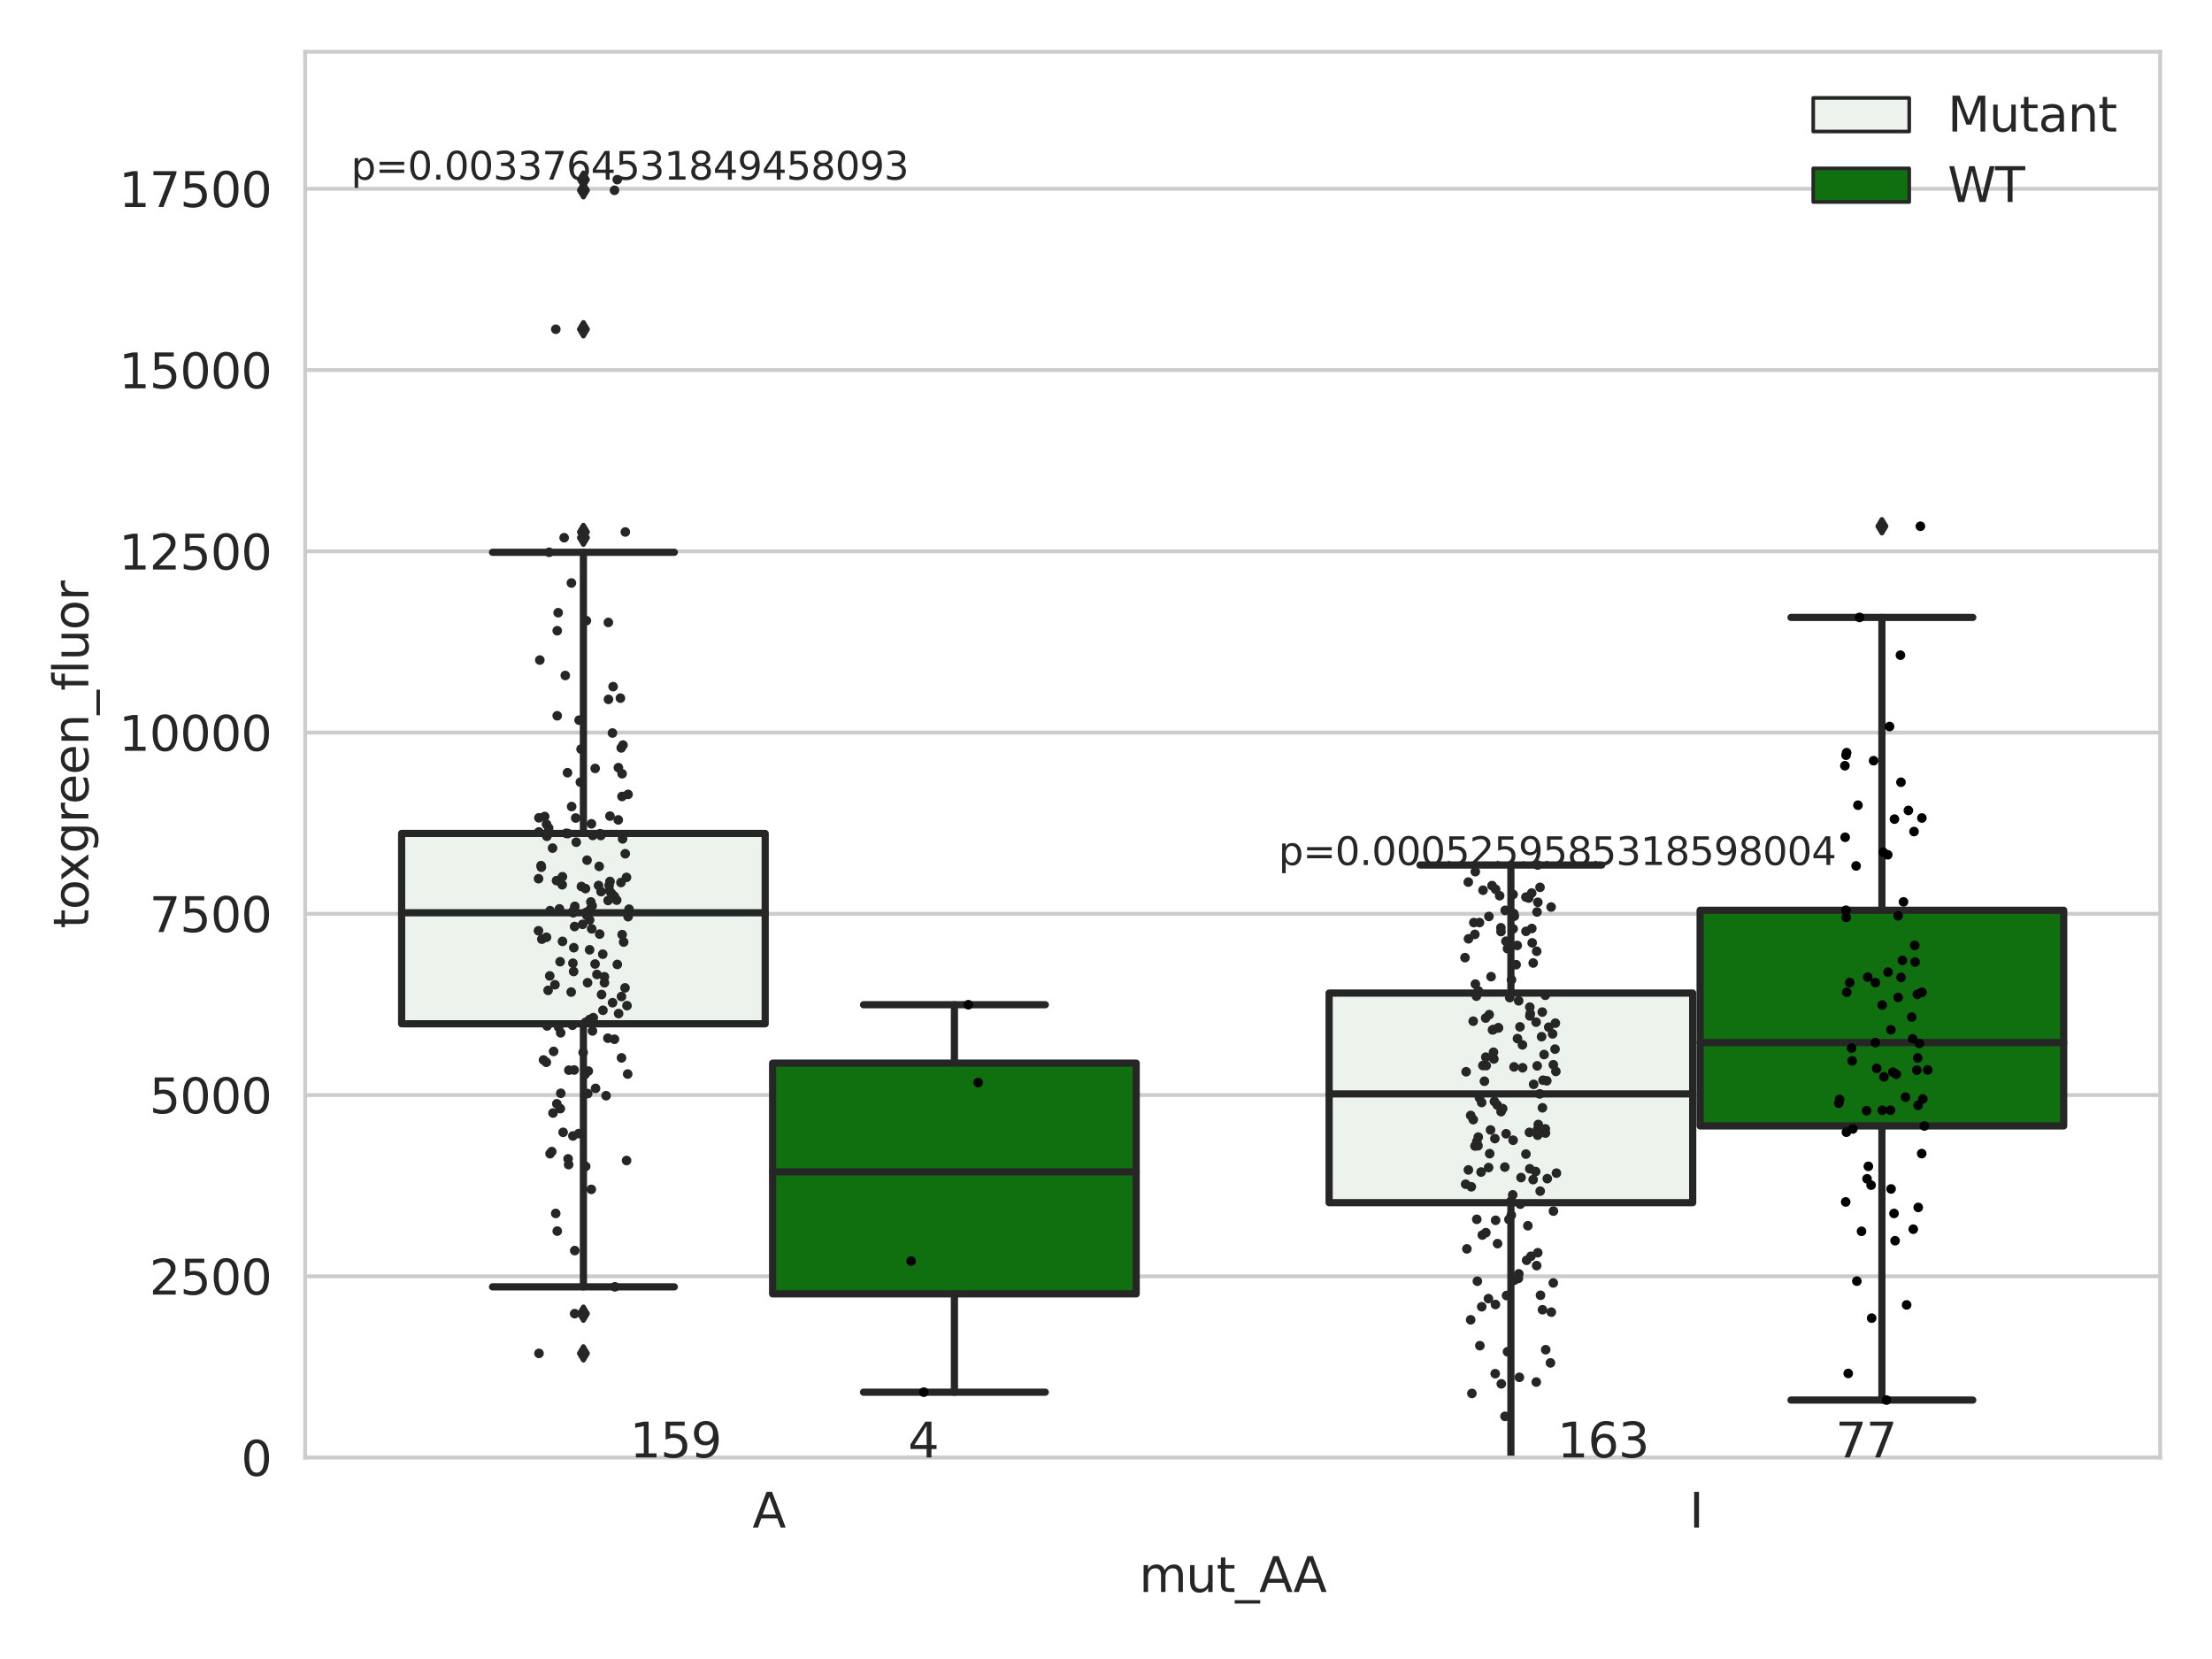 <?xml version="1.0" encoding="utf-8" standalone="no"?>
<!DOCTYPE svg PUBLIC "-//W3C//DTD SVG 1.1//EN"
  "http://www.w3.org/Graphics/SVG/1.1/DTD/svg11.dtd">
<svg xmlns:xlink="http://www.w3.org/1999/xlink" width="460.8pt" height="345.6pt" viewBox="0 0 460.8 345.6" xmlns="http://www.w3.org/2000/svg" version="1.1">
 <defs>
  <style type="text/css">*{stroke-linejoin: round; stroke-linecap: butt}</style>
 </defs>
 <g id="figure_1">
  <g id="patch_1">
   <path d="M 0 345.6 
L 460.8 345.6 
L 460.8 0 
L 0 0 
z
" style="fill: #ffffff"/>
  </g>
  <g id="axes_1">
   <g id="patch_2">
    <path d="M 63.571 303.64 
L 450 303.64 
L 450 10.8 
L 63.571 10.8 
z
" style="fill: #ffffff"/>
   </g>
   <g id="matplotlib.axis_1">
    <g id="xtick_1">
     <g id="text_1">
      <!-- A -->
      <g style="fill: #262626" transform="translate(156.758 318.238)scale(0.1 -0.1)">
       <defs>
        <path id="DejaVuSans-41" d="M 2188 4044 
L 1331 1722 
L 3047 1722 
L 2188 4044 
z
M 1831 4666 
L 2547 4666 
L 4325 0 
L 3669 0 
L 3244 1197 
L 1141 1197 
L 716 0 
L 50 0 
L 1831 4666 
z
" transform="scale(0.016)"/>
       </defs>
       <use xlink:href="#DejaVuSans-41"/>
      </g>
     </g>
    </g>
    <g id="xtick_2">
     <g id="text_2">
      <!-- I -->
      <g style="fill: #262626" transform="translate(351.918 318.238)scale(0.1 -0.1)">
       <defs>
        <path id="DejaVuSans-49" d="M 628 4666 
L 1259 4666 
L 1259 0 
L 628 0 
L 628 4666 
z
" transform="scale(0.016)"/>
       </defs>
       <use xlink:href="#DejaVuSans-49"/>
      </g>
     </g>
    </g>
    <g id="text_3">
     <!-- mut_AA -->
     <g style="fill: #262626" transform="translate(237.308 331.638)scale(0.1 -0.1)">
      <defs>
       <path id="DejaVuSans-6d" d="M 3328 2828 
Q 3544 3216 3844 3400 
Q 4144 3584 4550 3584 
Q 5097 3584 5394 3201 
Q 5691 2819 5691 2113 
L 5691 0 
L 5113 0 
L 5113 2094 
Q 5113 2597 4934 2840 
Q 4756 3084 4391 3084 
Q 3944 3084 3684 2787 
Q 3425 2491 3425 1978 
L 3425 0 
L 2847 0 
L 2847 2094 
Q 2847 2600 2669 2842 
Q 2491 3084 2119 3084 
Q 1678 3084 1418 2786 
Q 1159 2488 1159 1978 
L 1159 0 
L 581 0 
L 581 3500 
L 1159 3500 
L 1159 2956 
Q 1356 3278 1631 3431 
Q 1906 3584 2284 3584 
Q 2666 3584 2933 3390 
Q 3200 3197 3328 2828 
z
" transform="scale(0.016)"/>
       <path id="DejaVuSans-75" d="M 544 1381 
L 544 3500 
L 1119 3500 
L 1119 1403 
Q 1119 906 1312 657 
Q 1506 409 1894 409 
Q 2359 409 2629 706 
Q 2900 1003 2900 1516 
L 2900 3500 
L 3475 3500 
L 3475 0 
L 2900 0 
L 2900 538 
Q 2691 219 2414 64 
Q 2138 -91 1772 -91 
Q 1169 -91 856 284 
Q 544 659 544 1381 
z
M 1991 3584 
L 1991 3584 
z
" transform="scale(0.016)"/>
       <path id="DejaVuSans-74" d="M 1172 4494 
L 1172 3500 
L 2356 3500 
L 2356 3053 
L 1172 3053 
L 1172 1153 
Q 1172 725 1289 603 
Q 1406 481 1766 481 
L 2356 481 
L 2356 0 
L 1766 0 
Q 1100 0 847 248 
Q 594 497 594 1153 
L 594 3053 
L 172 3053 
L 172 3500 
L 594 3500 
L 594 4494 
L 1172 4494 
z
" transform="scale(0.016)"/>
       <path id="DejaVuSans-5f" d="M 3263 -1063 
L 3263 -1509 
L -63 -1509 
L -63 -1063 
L 3263 -1063 
z
" transform="scale(0.016)"/>
      </defs>
      <use xlink:href="#DejaVuSans-6d"/>
      <use xlink:href="#DejaVuSans-75" x="97.412"/>
      <use xlink:href="#DejaVuSans-74" x="160.791"/>
      <use xlink:href="#DejaVuSans-5f" x="200"/>
      <use xlink:href="#DejaVuSans-41" x="250"/>
      <use xlink:href="#DejaVuSans-41" x="321.158"/>
     </g>
    </g>
   </g>
   <g id="matplotlib.axis_2">
    <g id="ytick_1">
     <g id="line2d_1">
      <path d="M 63.571 303.64 
L 450 303.64 
" clip-path="url(#p8ba500fc00)" style="fill: none; stroke: #cccccc; stroke-width: 0.8; stroke-linecap: round"/>
     </g>
     <g id="text_4">
      <!-- 0 -->
      <g style="fill: #262626" transform="translate(50.209 307.439)scale(0.1 -0.1)">
       <defs>
        <path id="DejaVuSans-30" d="M 2034 4250 
Q 1547 4250 1301 3770 
Q 1056 3291 1056 2328 
Q 1056 1369 1301 889 
Q 1547 409 2034 409 
Q 2525 409 2770 889 
Q 3016 1369 3016 2328 
Q 3016 3291 2770 3770 
Q 2525 4250 2034 4250 
z
M 2034 4750 
Q 2819 4750 3233 4129 
Q 3647 3509 3647 2328 
Q 3647 1150 3233 529 
Q 2819 -91 2034 -91 
Q 1250 -91 836 529 
Q 422 1150 422 2328 
Q 422 3509 836 4129 
Q 1250 4750 2034 4750 
z
" transform="scale(0.016)"/>
       </defs>
       <use xlink:href="#DejaVuSans-30"/>
      </g>
     </g>
    </g>
    <g id="ytick_2">
     <g id="line2d_2">
      <path d="M 63.571 265.881 
L 450 265.881 
" clip-path="url(#p8ba500fc00)" style="fill: none; stroke: #cccccc; stroke-width: 0.8; stroke-linecap: round"/>
     </g>
     <g id="text_5">
      <!-- 2500 -->
      <g style="fill: #262626" transform="translate(31.121 269.681)scale(0.1 -0.1)">
       <defs>
        <path id="DejaVuSans-32" d="M 1228 531 
L 3431 531 
L 3431 0 
L 469 0 
L 469 531 
Q 828 903 1448 1529 
Q 2069 2156 2228 2338 
Q 2531 2678 2651 2914 
Q 2772 3150 2772 3378 
Q 2772 3750 2511 3984 
Q 2250 4219 1831 4219 
Q 1534 4219 1204 4116 
Q 875 4013 500 3803 
L 500 4441 
Q 881 4594 1212 4672 
Q 1544 4750 1819 4750 
Q 2544 4750 2975 4387 
Q 3406 4025 3406 3419 
Q 3406 3131 3298 2873 
Q 3191 2616 2906 2266 
Q 2828 2175 2409 1742 
Q 1991 1309 1228 531 
z
" transform="scale(0.016)"/>
        <path id="DejaVuSans-35" d="M 691 4666 
L 3169 4666 
L 3169 4134 
L 1269 4134 
L 1269 2991 
Q 1406 3038 1543 3061 
Q 1681 3084 1819 3084 
Q 2600 3084 3056 2656 
Q 3513 2228 3513 1497 
Q 3513 744 3044 326 
Q 2575 -91 1722 -91 
Q 1428 -91 1123 -41 
Q 819 9 494 109 
L 494 744 
Q 775 591 1075 516 
Q 1375 441 1709 441 
Q 2250 441 2565 725 
Q 2881 1009 2881 1497 
Q 2881 1984 2565 2268 
Q 2250 2553 1709 2553 
Q 1456 2553 1204 2497 
Q 953 2441 691 2322 
L 691 4666 
z
" transform="scale(0.016)"/>
       </defs>
       <use xlink:href="#DejaVuSans-32"/>
       <use xlink:href="#DejaVuSans-35" x="63.623"/>
       <use xlink:href="#DejaVuSans-30" x="127.246"/>
       <use xlink:href="#DejaVuSans-30" x="190.869"/>
      </g>
     </g>
    </g>
    <g id="ytick_3">
     <g id="line2d_3">
      <path d="M 63.571 228.123 
L 450 228.123 
" clip-path="url(#p8ba500fc00)" style="fill: none; stroke: #cccccc; stroke-width: 0.8; stroke-linecap: round"/>
     </g>
     <g id="text_6">
      <!-- 5000 -->
      <g style="fill: #262626" transform="translate(31.121 231.922)scale(0.1 -0.1)">
       <use xlink:href="#DejaVuSans-35"/>
       <use xlink:href="#DejaVuSans-30" x="63.623"/>
       <use xlink:href="#DejaVuSans-30" x="127.246"/>
       <use xlink:href="#DejaVuSans-30" x="190.869"/>
      </g>
     </g>
    </g>
    <g id="ytick_4">
     <g id="line2d_4">
      <path d="M 63.571 190.364 
L 450 190.364 
" clip-path="url(#p8ba500fc00)" style="fill: none; stroke: #cccccc; stroke-width: 0.8; stroke-linecap: round"/>
     </g>
     <g id="text_7">
      <!-- 7500 -->
      <g style="fill: #262626" transform="translate(31.121 194.163)scale(0.1 -0.1)">
       <defs>
        <path id="DejaVuSans-37" d="M 525 4666 
L 3525 4666 
L 3525 4397 
L 1831 0 
L 1172 0 
L 2766 4134 
L 525 4134 
L 525 4666 
z
" transform="scale(0.016)"/>
       </defs>
       <use xlink:href="#DejaVuSans-37"/>
       <use xlink:href="#DejaVuSans-35" x="63.623"/>
       <use xlink:href="#DejaVuSans-30" x="127.246"/>
       <use xlink:href="#DejaVuSans-30" x="190.869"/>
      </g>
     </g>
    </g>
    <g id="ytick_5">
     <g id="line2d_5">
      <path d="M 63.571 152.605 
L 450 152.605 
" clip-path="url(#p8ba500fc00)" style="fill: none; stroke: #cccccc; stroke-width: 0.8; stroke-linecap: round"/>
     </g>
     <g id="text_8">
      <!-- 10000 -->
      <g style="fill: #262626" transform="translate(24.759 156.404)scale(0.1 -0.1)">
       <defs>
        <path id="DejaVuSans-31" d="M 794 531 
L 1825 531 
L 1825 4091 
L 703 3866 
L 703 4441 
L 1819 4666 
L 2450 4666 
L 2450 531 
L 3481 531 
L 3481 0 
L 794 0 
L 794 531 
z
" transform="scale(0.016)"/>
       </defs>
       <use xlink:href="#DejaVuSans-31"/>
       <use xlink:href="#DejaVuSans-30" x="63.623"/>
       <use xlink:href="#DejaVuSans-30" x="127.246"/>
       <use xlink:href="#DejaVuSans-30" x="190.869"/>
       <use xlink:href="#DejaVuSans-30" x="254.492"/>
      </g>
     </g>
    </g>
    <g id="ytick_6">
     <g id="line2d_6">
      <path d="M 63.571 114.847 
L 450 114.847 
" clip-path="url(#p8ba500fc00)" style="fill: none; stroke: #cccccc; stroke-width: 0.8; stroke-linecap: round"/>
     </g>
     <g id="text_9">
      <!-- 12500 -->
      <g style="fill: #262626" transform="translate(24.759 118.646)scale(0.1 -0.1)">
       <use xlink:href="#DejaVuSans-31"/>
       <use xlink:href="#DejaVuSans-32" x="63.623"/>
       <use xlink:href="#DejaVuSans-35" x="127.246"/>
       <use xlink:href="#DejaVuSans-30" x="190.869"/>
       <use xlink:href="#DejaVuSans-30" x="254.492"/>
      </g>
     </g>
    </g>
    <g id="ytick_7">
     <g id="line2d_7">
      <path d="M 63.571 77.088 
L 450 77.088 
" clip-path="url(#p8ba500fc00)" style="fill: none; stroke: #cccccc; stroke-width: 0.8; stroke-linecap: round"/>
     </g>
     <g id="text_10">
      <!-- 15000 -->
      <g style="fill: #262626" transform="translate(24.759 80.887)scale(0.1 -0.1)">
       <use xlink:href="#DejaVuSans-31"/>
       <use xlink:href="#DejaVuSans-35" x="63.623"/>
       <use xlink:href="#DejaVuSans-30" x="127.246"/>
       <use xlink:href="#DejaVuSans-30" x="190.869"/>
       <use xlink:href="#DejaVuSans-30" x="254.492"/>
      </g>
     </g>
    </g>
    <g id="ytick_8">
     <g id="line2d_8">
      <path d="M 63.571 39.329 
L 450 39.329 
" clip-path="url(#p8ba500fc00)" style="fill: none; stroke: #cccccc; stroke-width: 0.8; stroke-linecap: round"/>
     </g>
     <g id="text_11">
      <!-- 17500 -->
      <g style="fill: #262626" transform="translate(24.759 43.128)scale(0.1 -0.1)">
       <use xlink:href="#DejaVuSans-31"/>
       <use xlink:href="#DejaVuSans-37" x="63.623"/>
       <use xlink:href="#DejaVuSans-35" x="127.246"/>
       <use xlink:href="#DejaVuSans-30" x="190.869"/>
       <use xlink:href="#DejaVuSans-30" x="254.492"/>
      </g>
     </g>
    </g>
    <g id="text_12">
     <!-- toxgreen_fluor -->
     <g style="fill: #262626" transform="translate(18.401 193.415)rotate(-90)scale(0.1 -0.1)">
      <defs>
       <path id="DejaVuSans-6f" d="M 1959 3097 
Q 1497 3097 1228 2736 
Q 959 2375 959 1747 
Q 959 1119 1226 758 
Q 1494 397 1959 397 
Q 2419 397 2687 759 
Q 2956 1122 2956 1747 
Q 2956 2369 2687 2733 
Q 2419 3097 1959 3097 
z
M 1959 3584 
Q 2709 3584 3137 3096 
Q 3566 2609 3566 1747 
Q 3566 888 3137 398 
Q 2709 -91 1959 -91 
Q 1206 -91 779 398 
Q 353 888 353 1747 
Q 353 2609 779 3096 
Q 1206 3584 1959 3584 
z
" transform="scale(0.016)"/>
       <path id="DejaVuSans-78" d="M 3513 3500 
L 2247 1797 
L 3578 0 
L 2900 0 
L 1881 1375 
L 863 0 
L 184 0 
L 1544 1831 
L 300 3500 
L 978 3500 
L 1906 2253 
L 2834 3500 
L 3513 3500 
z
" transform="scale(0.016)"/>
       <path id="DejaVuSans-67" d="M 2906 1791 
Q 2906 2416 2648 2759 
Q 2391 3103 1925 3103 
Q 1463 3103 1205 2759 
Q 947 2416 947 1791 
Q 947 1169 1205 825 
Q 1463 481 1925 481 
Q 2391 481 2648 825 
Q 2906 1169 2906 1791 
z
M 3481 434 
Q 3481 -459 3084 -895 
Q 2688 -1331 1869 -1331 
Q 1566 -1331 1297 -1286 
Q 1028 -1241 775 -1147 
L 775 -588 
Q 1028 -725 1275 -790 
Q 1522 -856 1778 -856 
Q 2344 -856 2625 -561 
Q 2906 -266 2906 331 
L 2906 616 
Q 2728 306 2450 153 
Q 2172 0 1784 0 
Q 1141 0 747 490 
Q 353 981 353 1791 
Q 353 2603 747 3093 
Q 1141 3584 1784 3584 
Q 2172 3584 2450 3431 
Q 2728 3278 2906 2969 
L 2906 3500 
L 3481 3500 
L 3481 434 
z
" transform="scale(0.016)"/>
       <path id="DejaVuSans-72" d="M 2631 2963 
Q 2534 3019 2420 3045 
Q 2306 3072 2169 3072 
Q 1681 3072 1420 2755 
Q 1159 2438 1159 1844 
L 1159 0 
L 581 0 
L 581 3500 
L 1159 3500 
L 1159 2956 
Q 1341 3275 1631 3429 
Q 1922 3584 2338 3584 
Q 2397 3584 2469 3576 
Q 2541 3569 2628 3553 
L 2631 2963 
z
" transform="scale(0.016)"/>
       <path id="DejaVuSans-65" d="M 3597 1894 
L 3597 1613 
L 953 1613 
Q 991 1019 1311 708 
Q 1631 397 2203 397 
Q 2534 397 2845 478 
Q 3156 559 3463 722 
L 3463 178 
Q 3153 47 2828 -22 
Q 2503 -91 2169 -91 
Q 1331 -91 842 396 
Q 353 884 353 1716 
Q 353 2575 817 3079 
Q 1281 3584 2069 3584 
Q 2775 3584 3186 3129 
Q 3597 2675 3597 1894 
z
M 3022 2063 
Q 3016 2534 2758 2815 
Q 2500 3097 2075 3097 
Q 1594 3097 1305 2825 
Q 1016 2553 972 2059 
L 3022 2063 
z
" transform="scale(0.016)"/>
       <path id="DejaVuSans-6e" d="M 3513 2113 
L 3513 0 
L 2938 0 
L 2938 2094 
Q 2938 2591 2744 2837 
Q 2550 3084 2163 3084 
Q 1697 3084 1428 2787 
Q 1159 2491 1159 1978 
L 1159 0 
L 581 0 
L 581 3500 
L 1159 3500 
L 1159 2956 
Q 1366 3272 1645 3428 
Q 1925 3584 2291 3584 
Q 2894 3584 3203 3211 
Q 3513 2838 3513 2113 
z
" transform="scale(0.016)"/>
       <path id="DejaVuSans-66" d="M 2375 4863 
L 2375 4384 
L 1825 4384 
Q 1516 4384 1395 4259 
Q 1275 4134 1275 3809 
L 1275 3500 
L 2222 3500 
L 2222 3053 
L 1275 3053 
L 1275 0 
L 697 0 
L 697 3053 
L 147 3053 
L 147 3500 
L 697 3500 
L 697 3744 
Q 697 4328 969 4595 
Q 1241 4863 1831 4863 
L 2375 4863 
z
" transform="scale(0.016)"/>
       <path id="DejaVuSans-6c" d="M 603 4863 
L 1178 4863 
L 1178 0 
L 603 0 
L 603 4863 
z
" transform="scale(0.016)"/>
      </defs>
      <use xlink:href="#DejaVuSans-74"/>
      <use xlink:href="#DejaVuSans-6f" x="39.209"/>
      <use xlink:href="#DejaVuSans-78" x="97.266"/>
      <use xlink:href="#DejaVuSans-67" x="156.445"/>
      <use xlink:href="#DejaVuSans-72" x="219.922"/>
      <use xlink:href="#DejaVuSans-65" x="258.785"/>
      <use xlink:href="#DejaVuSans-65" x="320.309"/>
      <use xlink:href="#DejaVuSans-6e" x="381.832"/>
      <use xlink:href="#DejaVuSans-5f" x="445.211"/>
      <use xlink:href="#DejaVuSans-66" x="495.211"/>
      <use xlink:href="#DejaVuSans-6c" x="530.416"/>
      <use xlink:href="#DejaVuSans-75" x="558.199"/>
      <use xlink:href="#DejaVuSans-6f" x="621.578"/>
      <use xlink:href="#DejaVuSans-72" x="682.76"/>
     </g>
    </g>
   </g>
   <g id="patch_3">
    <path d="M 83.666 213.276 
L 159.406 213.276 
L 159.406 173.62 
L 83.666 173.62 
L 83.666 213.276 
z
" clip-path="url(#p8ba500fc00)" style="fill: #ecf2ec; stroke: #262626; stroke-width: 1.5; stroke-linejoin: miter"/>
   </g>
   <g id="patch_4">
    <path d="M 160.951 269.537 
L 236.691 269.537 
L 236.691 221.469 
L 160.951 221.469 
L 160.951 269.537 
z
" clip-path="url(#p8ba500fc00)" style="fill: #107010; stroke: #262626; stroke-width: 1.5; stroke-linejoin: miter"/>
   </g>
   <g id="patch_5">
    <path d="M 276.88 250.539 
L 352.62 250.539 
L 352.62 206.875 
L 276.88 206.875 
L 276.88 250.539 
z
" clip-path="url(#p8ba500fc00)" style="fill: #ecf2ec; stroke: #262626; stroke-width: 1.5; stroke-linejoin: miter"/>
   </g>
   <g id="patch_6">
    <path d="M 354.166 234.552 
L 429.906 234.552 
L 429.906 189.628 
L 354.166 189.628 
L 354.166 234.552 
z
" clip-path="url(#p8ba500fc00)" style="fill: #107010; stroke: #262626; stroke-width: 1.5; stroke-linejoin: miter"/>
   </g>
   <g id="patch_7">
    <path d="M 160.178 303.64 
L 160.178 303.64 
L 160.178 303.64 
L 160.178 303.64 
z
" clip-path="url(#p8ba500fc00)" style="fill: #ecf2ec; stroke: #262626; stroke-width: 0.75; stroke-linejoin: miter"/>
   </g>
   <g id="patch_8">
    <path d="M 160.178 303.64 
L 160.178 303.64 
L 160.178 303.64 
L 160.178 303.64 
z
" clip-path="url(#p8ba500fc00)" style="fill: #107010; stroke: #262626; stroke-width: 0.75; stroke-linejoin: miter"/>
   </g>
   <g id="PathCollection_1"/>
   <g id="PathCollection_2"/>
   <g id="line2d_9">
    <path d="M 121.536 213.276 
L 121.536 268.074 
" clip-path="url(#p8ba500fc00)" style="fill: none; stroke: #262626; stroke-width: 1.5; stroke-linecap: round"/>
   </g>
   <g id="line2d_10">
    <path d="M 121.536 173.62 
L 121.536 115.051 
" clip-path="url(#p8ba500fc00)" style="fill: none; stroke: #262626; stroke-width: 1.5; stroke-linecap: round"/>
   </g>
   <g id="line2d_11">
    <path d="M 102.601 268.074 
L 140.471 268.074 
" clip-path="url(#p8ba500fc00)" style="fill: none; stroke: #262626; stroke-width: 1.5; stroke-linecap: round"/>
   </g>
   <g id="line2d_12">
    <path d="M 102.601 115.051 
L 140.471 115.051 
" clip-path="url(#p8ba500fc00)" style="fill: none; stroke: #262626; stroke-width: 1.5; stroke-linecap: round"/>
   </g>
   <g id="line2d_13">
    <defs>
     <path id="m08637d35d1" d="M -0 1.414 
L 0.849 0 
L 0 -1.414 
L -0.849 -0 
z
" style="stroke: #262626; stroke-linejoin: miter"/>
    </defs>
    <g clip-path="url(#p8ba500fc00)">
     <use xlink:href="#m08637d35d1" x="121.536" y="273.662" style="fill: #262626; stroke: #262626; stroke-linejoin: miter"/>
     <use xlink:href="#m08637d35d1" x="121.536" y="281.935" style="fill: #262626; stroke: #262626; stroke-linejoin: miter"/>
     <use xlink:href="#m08637d35d1" x="121.536" y="110.821" style="fill: #262626; stroke: #262626; stroke-linejoin: miter"/>
     <use xlink:href="#m08637d35d1" x="121.536" y="37.422" style="fill: #262626; stroke: #262626; stroke-linejoin: miter"/>
     <use xlink:href="#m08637d35d1" x="121.536" y="112.013" style="fill: #262626; stroke: #262626; stroke-linejoin: miter"/>
     <use xlink:href="#m08637d35d1" x="121.536" y="68.59" style="fill: #262626; stroke: #262626; stroke-linejoin: miter"/>
     <use xlink:href="#m08637d35d1" x="121.536" y="39.641" style="fill: #262626; stroke: #262626; stroke-linejoin: miter"/>
    </g>
   </g>
   <g id="line2d_14">
    <path d="M 198.821 269.537 
L 198.821 290.016 
" clip-path="url(#p8ba500fc00)" style="fill: none; stroke: #262626; stroke-width: 1.5; stroke-linecap: round"/>
   </g>
   <g id="line2d_15">
    <path d="M 198.821 221.469 
L 198.821 209.303 
" clip-path="url(#p8ba500fc00)" style="fill: none; stroke: #262626; stroke-width: 1.5; stroke-linecap: round"/>
   </g>
   <g id="line2d_16">
    <path d="M 179.886 290.016 
L 217.756 290.016 
" clip-path="url(#p8ba500fc00)" style="fill: none; stroke: #262626; stroke-width: 1.5; stroke-linecap: round"/>
   </g>
   <g id="line2d_17">
    <path d="M 179.886 209.303 
L 217.756 209.303 
" clip-path="url(#p8ba500fc00)" style="fill: none; stroke: #262626; stroke-width: 1.5; stroke-linecap: round"/>
   </g>
   <g id="line2d_18"/>
   <g id="line2d_19">
    <path d="M 314.75 250.539 
L 314.75 307.756 
" clip-path="url(#p8ba500fc00)" style="fill: none; stroke: #262626; stroke-width: 1.5; stroke-linecap: round"/>
   </g>
   <g id="line2d_20">
    <path d="M 314.75 206.875 
L 314.75 180.197 
" clip-path="url(#p8ba500fc00)" style="fill: none; stroke: #262626; stroke-width: 1.5; stroke-linecap: round"/>
   </g>
   <g id="line2d_21">
    <path d="M 295.815 307.756 
L 333.685 307.756 
" clip-path="url(#p8ba500fc00)" style="fill: none; stroke: #262626; stroke-width: 1.5; stroke-linecap: round"/>
   </g>
   <g id="line2d_22">
    <path d="M 295.815 180.197 
L 333.685 180.197 
" clip-path="url(#p8ba500fc00)" style="fill: none; stroke: #262626; stroke-width: 1.5; stroke-linecap: round"/>
   </g>
   <g id="line2d_23">
    <g clip-path="url(#p8ba500fc00)">
     <use xlink:href="#m08637d35d1" x="314.75" y="318.029" style="fill: #262626; stroke: #262626; stroke-linejoin: miter"/>
    </g>
   </g>
   <g id="line2d_24">
    <path d="M 392.036 234.552 
L 392.036 291.659 
" clip-path="url(#p8ba500fc00)" style="fill: none; stroke: #262626; stroke-width: 1.5; stroke-linecap: round"/>
   </g>
   <g id="line2d_25">
    <path d="M 392.036 189.628 
L 392.036 128.621 
" clip-path="url(#p8ba500fc00)" style="fill: none; stroke: #262626; stroke-width: 1.5; stroke-linecap: round"/>
   </g>
   <g id="line2d_26">
    <path d="M 373.101 291.659 
L 410.971 291.659 
" clip-path="url(#p8ba500fc00)" style="fill: none; stroke: #262626; stroke-width: 1.5; stroke-linecap: round"/>
   </g>
   <g id="line2d_27">
    <path d="M 373.101 128.621 
L 410.971 128.621 
" clip-path="url(#p8ba500fc00)" style="fill: none; stroke: #262626; stroke-width: 1.5; stroke-linecap: round"/>
   </g>
   <g id="line2d_28">
    <g clip-path="url(#p8ba500fc00)">
     <use xlink:href="#m08637d35d1" x="392.036" y="367.863" style="fill: #262626; stroke: #262626; stroke-linejoin: miter"/>
     <use xlink:href="#m08637d35d1" x="392.036" y="109.627" style="fill: #262626; stroke: #262626; stroke-linejoin: miter"/>
    </g>
   </g>
   <g id="line2d_29">
    <path d="M 83.666 190.149 
L 159.406 190.149 
" clip-path="url(#p8ba500fc00)" style="fill: none; stroke: #262626; stroke-width: 1.5; stroke-linecap: round"/>
   </g>
   <g id="line2d_30">
    <path d="M 160.951 244.118 
L 236.691 244.118 
" clip-path="url(#p8ba500fc00)" style="fill: none; stroke: #262626; stroke-width: 1.5; stroke-linecap: round"/>
   </g>
   <g id="line2d_31">
    <path d="M 276.88 227.881 
L 352.62 227.881 
" clip-path="url(#p8ba500fc00)" style="fill: none; stroke: #262626; stroke-width: 1.5; stroke-linecap: round"/>
   </g>
   <g id="line2d_32">
    <path d="M 354.166 217.194 
L 429.906 217.194 
" clip-path="url(#p8ba500fc00)" style="fill: none; stroke: #262626; stroke-width: 1.5; stroke-linecap: round"/>
   </g>
   <g id="patch_9">
    <path d="M 63.571 303.64 
L 63.571 10.8 
" style="fill: none; stroke: #cccccc; stroke-width: 0.8; stroke-linejoin: miter; stroke-linecap: square"/>
   </g>
   <g id="patch_10">
    <path d="M 450 303.64 
L 450 10.8 
" style="fill: none; stroke: #cccccc; stroke-width: 0.8; stroke-linejoin: miter; stroke-linecap: square"/>
   </g>
   <g id="patch_11">
    <path d="M 63.571 303.64 
L 450 303.64 
" style="fill: none; stroke: #cccccc; stroke-width: 0.8; stroke-linejoin: miter; stroke-linecap: square"/>
   </g>
   <g id="patch_12">
    <path d="M 63.571 10.8 
L 450 10.8 
" style="fill: none; stroke: #cccccc; stroke-width: 0.8; stroke-linejoin: miter; stroke-linecap: square"/>
   </g>
   <g id="PathCollection_3">
    <defs>
     <path id="C0_0_9288647b31" d="M 0 1 
C 0.265 1 0.52 0.895 0.707 0.707 
C 0.895 0.52 1 0.265 1 -0 
C 1 -0.265 0.895 -0.52 0.707 -0.707 
C 0.52 -0.895 0.265 -1 0 -1 
C -0.265 -1 -0.52 -0.895 -0.707 -0.707 
C -0.895 -0.52 -1 -0.265 -1 0 
C -1 0.265 -0.895 0.52 -0.707 0.707 
C -0.52 0.895 -0.265 1 0 1 
z
"/>
    </defs>
    <g clip-path="url(#p8ba500fc00)">
     <use xlink:href="#C0_0_9288647b31" x="129.78" y="155.208" style="fill: #262626"/>
    </g>
    <g clip-path="url(#p8ba500fc00)">
     <use xlink:href="#C0_0_9288647b31" x="113.808" y="221.295" style="fill: #262626"/>
    </g>
    <g clip-path="url(#p8ba500fc00)">
     <use xlink:href="#C0_0_9288647b31" x="113.92" y="174.216" style="fill: #262626"/>
    </g>
    <g clip-path="url(#p8ba500fc00)">
     <use xlink:href="#C0_0_9288647b31" x="113.845" y="195.248" style="fill: #262626"/>
    </g>
    <g clip-path="url(#p8ba500fc00)">
     <use xlink:href="#C0_0_9288647b31" x="127.585" y="152.701" style="fill: #262626"/>
    </g>
    <g clip-path="url(#p8ba500fc00)">
     <use xlink:href="#C0_0_9288647b31" x="130.268" y="110.821" style="fill: #262626"/>
    </g>
    <g clip-path="url(#p8ba500fc00)">
     <use xlink:href="#C0_0_9288647b31" x="122.438" y="227.813" style="fill: #262626"/>
    </g>
    <g clip-path="url(#p8ba500fc00)">
     <use xlink:href="#C0_0_9288647b31" x="112.256" y="173.311" style="fill: #262626"/>
    </g>
    <g clip-path="url(#p8ba500fc00)">
     <use xlink:href="#C0_0_9288647b31" x="114.525" y="203.304" style="fill: #262626"/>
    </g>
    <g clip-path="url(#p8ba500fc00)">
     <use xlink:href="#C0_0_9288647b31" x="120.045" y="175.446" style="fill: #262626"/>
    </g>
    <g clip-path="url(#p8ba500fc00)">
     <use xlink:href="#C0_0_9288647b31" x="128.87" y="211.145" style="fill: #262626"/>
    </g>
    <g clip-path="url(#p8ba500fc00)">
     <use xlink:href="#C0_0_9288647b31" x="119.417" y="190.149" style="fill: #262626"/>
    </g>
    <g clip-path="url(#p8ba500fc00)">
     <use xlink:href="#C0_0_9288647b31" x="123.979" y="160.077" style="fill: #262626"/>
    </g>
    <g clip-path="url(#p8ba500fc00)">
     <use xlink:href="#C0_0_9288647b31" x="121.892" y="223.797" style="fill: #262626"/>
    </g>
    <g clip-path="url(#p8ba500fc00)">
     <use xlink:href="#C0_0_9288647b31" x="128.596" y="200.912" style="fill: #262626"/>
    </g>
    <g clip-path="url(#p8ba500fc00)">
     <use xlink:href="#C0_0_9288647b31" x="125.92" y="204.722" style="fill: #262626"/>
    </g>
    <g clip-path="url(#p8ba500fc00)">
     <use xlink:href="#C0_0_9288647b31" x="115.931" y="183.447" style="fill: #262626"/>
    </g>
    <g clip-path="url(#p8ba500fc00)">
     <use xlink:href="#C0_0_9288647b31" x="113.226" y="220.811" style="fill: #262626"/>
    </g>
    <g clip-path="url(#p8ba500fc00)">
     <use xlink:href="#C0_0_9288647b31" x="125.914" y="203.475" style="fill: #262626"/>
    </g>
    <g clip-path="url(#p8ba500fc00)">
     <use xlink:href="#C0_0_9288647b31" x="114.59" y="240.338" style="fill: #262626"/>
    </g>
    <g clip-path="url(#p8ba500fc00)">
     <use xlink:href="#C0_0_9288647b31" x="120.558" y="236.153" style="fill: #262626"/>
    </g>
    <g clip-path="url(#p8ba500fc00)">
     <use xlink:href="#C0_0_9288647b31" x="128.006" y="216.497" style="fill: #262626"/>
    </g>
    <g clip-path="url(#p8ba500fc00)">
     <use xlink:href="#C0_0_9288647b31" x="113.966" y="213.725" style="fill: #262626"/>
    </g>
    <g clip-path="url(#p8ba500fc00)">
     <use xlink:href="#C0_0_9288647b31" x="116.082" y="131.394" style="fill: #262626"/>
    </g>
    <g clip-path="url(#p8ba500fc00)">
     <use xlink:href="#C0_0_9288647b31" x="123.422" y="214.769" style="fill: #262626"/>
    </g>
    <g clip-path="url(#p8ba500fc00)">
     <use xlink:href="#C0_0_9288647b31" x="122.131" y="190.062" style="fill: #262626"/>
    </g>
    <g clip-path="url(#p8ba500fc00)">
     <use xlink:href="#C0_0_9288647b31" x="125.32" y="207.184" style="fill: #262626"/>
    </g>
    <g clip-path="url(#p8ba500fc00)">
     <use xlink:href="#C0_0_9288647b31" x="118.458" y="242.606" style="fill: #262626"/>
    </g>
    <g clip-path="url(#p8ba500fc00)">
     <use xlink:href="#C0_0_9288647b31" x="119.753" y="188.808" style="fill: #262626"/>
    </g>
    <g clip-path="url(#p8ba500fc00)">
     <use xlink:href="#C0_0_9288647b31" x="123.358" y="188.696" style="fill: #262626"/>
    </g>
    <g clip-path="url(#p8ba500fc00)">
     <use xlink:href="#C0_0_9288647b31" x="129.47" y="207.597" style="fill: #262626"/>
    </g>
    <g clip-path="url(#p8ba500fc00)">
     <use xlink:href="#C0_0_9288647b31" x="124.352" y="202.996" style="fill: #262626"/>
    </g>
    <g clip-path="url(#p8ba500fc00)">
     <use xlink:href="#C0_0_9288647b31" x="125.166" y="174.054" style="fill: #262626"/>
    </g>
    <g clip-path="url(#p8ba500fc00)">
     <use xlink:href="#C0_0_9288647b31" x="130.838" y="165.486" style="fill: #262626"/>
    </g>
    <g clip-path="url(#p8ba500fc00)">
     <use xlink:href="#C0_0_9288647b31" x="114.407" y="115.051" style="fill: #262626"/>
    </g>
    <g clip-path="url(#p8ba500fc00)">
     <use xlink:href="#C0_0_9288647b31" x="112.708" y="180.327" style="fill: #262626"/>
    </g>
    <g clip-path="url(#p8ba500fc00)">
     <use xlink:href="#C0_0_9288647b31" x="125.211" y="185.738" style="fill: #262626"/>
    </g>
    <g clip-path="url(#p8ba500fc00)">
     <use xlink:href="#C0_0_9288647b31" x="121.045" y="156.056" style="fill: #262626"/>
    </g>
    <g clip-path="url(#p8ba500fc00)">
     <use xlink:href="#C0_0_9288647b31" x="127.721" y="143.04" style="fill: #262626"/>
    </g>
    <g clip-path="url(#p8ba500fc00)">
     <use xlink:href="#C0_0_9288647b31" x="119.5" y="202.381" style="fill: #262626"/>
    </g>
    <g clip-path="url(#p8ba500fc00)">
     <use xlink:href="#C0_0_9288647b31" x="127.61" y="208.88" style="fill: #262626"/>
    </g>
    <g clip-path="url(#p8ba500fc00)">
     <use xlink:href="#C0_0_9288647b31" x="119.083" y="168.02" style="fill: #262626"/>
    </g>
    <g clip-path="url(#p8ba500fc00)">
     <use xlink:href="#C0_0_9288647b31" x="124.921" y="194.588" style="fill: #262626"/>
    </g>
    <g clip-path="url(#p8ba500fc00)">
     <use xlink:href="#C0_0_9288647b31" x="115.206" y="231.862" style="fill: #262626"/>
    </g>
    <g clip-path="url(#p8ba500fc00)">
     <use xlink:href="#C0_0_9288647b31" x="118.348" y="241.412" style="fill: #262626"/>
    </g>
    <g clip-path="url(#p8ba500fc00)">
     <use xlink:href="#C0_0_9288647b31" x="116.274" y="127.638" style="fill: #262626"/>
    </g>
    <g clip-path="url(#p8ba500fc00)">
     <use xlink:href="#C0_0_9288647b31" x="128.584" y="37.422" style="fill: #262626"/>
    </g>
    <g clip-path="url(#p8ba500fc00)">
     <use xlink:href="#C0_0_9288647b31" x="130.848" y="190.962" style="fill: #262626"/>
    </g>
    <g clip-path="url(#p8ba500fc00)">
     <use xlink:href="#C0_0_9288647b31" x="122.826" y="197.863" style="fill: #262626"/>
    </g>
    <g clip-path="url(#p8ba500fc00)">
     <use xlink:href="#C0_0_9288647b31" x="114.586" y="189.709" style="fill: #262626"/>
    </g>
    <g clip-path="url(#p8ba500fc00)">
     <use xlink:href="#C0_0_9288647b31" x="130.204" y="205.792" style="fill: #262626"/>
    </g>
    <g clip-path="url(#p8ba500fc00)">
     <use xlink:href="#C0_0_9288647b31" x="123.207" y="171.615" style="fill: #262626"/>
    </g>
    <g clip-path="url(#p8ba500fc00)">
     <use xlink:href="#C0_0_9288647b31" x="114.942" y="239.898" style="fill: #262626"/>
    </g>
    <g clip-path="url(#p8ba500fc00)">
     <use xlink:href="#C0_0_9288647b31" x="116.685" y="200.341" style="fill: #262626"/>
    </g>
    <g clip-path="url(#p8ba500fc00)">
     <use xlink:href="#C0_0_9288647b31" x="122.4" y="204.721" style="fill: #262626"/>
    </g>
    <g clip-path="url(#p8ba500fc00)">
     <use xlink:href="#C0_0_9288647b31" x="130.25" y="177.85" style="fill: #262626"/>
    </g>
    <g clip-path="url(#p8ba500fc00)">
     <use xlink:href="#C0_0_9288647b31" x="129.918" y="196.247" style="fill: #262626"/>
    </g>
    <g clip-path="url(#p8ba500fc00)">
     <use xlink:href="#C0_0_9288647b31" x="117.31" y="235.885" style="fill: #262626"/>
    </g>
    <g clip-path="url(#p8ba500fc00)">
     <use xlink:href="#C0_0_9288647b31" x="120.899" y="162.936" style="fill: #262626"/>
    </g>
    <g clip-path="url(#p8ba500fc00)">
     <use xlink:href="#C0_0_9288647b31" x="116.797" y="215.157" style="fill: #262626"/>
    </g>
    <g clip-path="url(#p8ba500fc00)">
     <use xlink:href="#C0_0_9288647b31" x="119.926" y="170.408" style="fill: #262626"/>
    </g>
    <g clip-path="url(#p8ba500fc00)">
     <use xlink:href="#C0_0_9288647b31" x="119.347" y="200.652" style="fill: #262626"/>
    </g>
    <g clip-path="url(#p8ba500fc00)">
     <use xlink:href="#C0_0_9288647b31" x="115.995" y="229.938" style="fill: #262626"/>
    </g>
    <g clip-path="url(#p8ba500fc00)">
     <use xlink:href="#C0_0_9288647b31" x="129.7" y="174.759" style="fill: #262626"/>
    </g>
    <g clip-path="url(#p8ba500fc00)">
     <use xlink:href="#C0_0_9288647b31" x="125.561" y="198.774" style="fill: #262626"/>
    </g>
    <g clip-path="url(#p8ba500fc00)">
     <use xlink:href="#C0_0_9288647b31" x="115.106" y="176.676" style="fill: #262626"/>
    </g>
    <g clip-path="url(#p8ba500fc00)">
     <use xlink:href="#C0_0_9288647b31" x="128.822" y="159.913" style="fill: #262626"/>
    </g>
    <g clip-path="url(#p8ba500fc00)">
     <use xlink:href="#C0_0_9288647b31" x="119.713" y="273.662" style="fill: #262626"/>
    </g>
    <g clip-path="url(#p8ba500fc00)">
     <use xlink:href="#C0_0_9288647b31" x="122.008" y="242.977" style="fill: #262626"/>
    </g>
    <g clip-path="url(#p8ba500fc00)">
     <use xlink:href="#C0_0_9288647b31" x="119.535" y="197.424" style="fill: #262626"/>
    </g>
    <g clip-path="url(#p8ba500fc00)">
     <use xlink:href="#C0_0_9288647b31" x="118.312" y="173.64" style="fill: #262626"/>
    </g>
    <g clip-path="url(#p8ba500fc00)">
     <use xlink:href="#C0_0_9288647b31" x="122.829" y="191.636" style="fill: #262626"/>
    </g>
    <g clip-path="url(#p8ba500fc00)">
     <use xlink:href="#C0_0_9288647b31" x="119.437" y="189.703" style="fill: #262626"/>
    </g>
    <g clip-path="url(#p8ba500fc00)">
     <use xlink:href="#C0_0_9288647b31" x="127.983" y="186.725" style="fill: #262626"/>
    </g>
    <g clip-path="url(#p8ba500fc00)">
     <use xlink:href="#C0_0_9288647b31" x="126.996" y="185.594" style="fill: #262626"/>
    </g>
    <g clip-path="url(#p8ba500fc00)">
     <use xlink:href="#C0_0_9288647b31" x="122.29" y="179.191" style="fill: #262626"/>
    </g>
    <g clip-path="url(#p8ba500fc00)">
     <use xlink:href="#C0_0_9288647b31" x="129.411" y="155.804" style="fill: #262626"/>
    </g>
    <g clip-path="url(#p8ba500fc00)">
     <use xlink:href="#C0_0_9288647b31" x="116.723" y="230.951" style="fill: #262626"/>
    </g>
    <g clip-path="url(#p8ba500fc00)">
     <use xlink:href="#C0_0_9288647b31" x="118.5" y="222.939" style="fill: #262626"/>
    </g>
    <g clip-path="url(#p8ba500fc00)">
     <use xlink:href="#C0_0_9288647b31" x="122.155" y="129.302" style="fill: #262626"/>
    </g>
    <g clip-path="url(#p8ba500fc00)">
     <use xlink:href="#C0_0_9288647b31" x="112.176" y="193.895" style="fill: #262626"/>
    </g>
    <g clip-path="url(#p8ba500fc00)">
     <use xlink:href="#C0_0_9288647b31" x="116.38" y="213.985" style="fill: #262626"/>
    </g>
    <g clip-path="url(#p8ba500fc00)">
     <use xlink:href="#C0_0_9288647b31" x="113.847" y="171.697" style="fill: #262626"/>
    </g>
    <g clip-path="url(#p8ba500fc00)">
     <use xlink:href="#C0_0_9288647b31" x="119.033" y="121.448" style="fill: #262626"/>
    </g>
    <g clip-path="url(#p8ba500fc00)">
     <use xlink:href="#C0_0_9288647b31" x="119.608" y="222.9" style="fill: #262626"/>
    </g>
    <g clip-path="url(#p8ba500fc00)">
     <use xlink:href="#C0_0_9288647b31" x="121.484" y="219.247" style="fill: #262626"/>
    </g>
    <g clip-path="url(#p8ba500fc00)">
     <use xlink:href="#C0_0_9288647b31" x="121.371" y="192.561" style="fill: #262626"/>
    </g>
    <g clip-path="url(#p8ba500fc00)">
     <use xlink:href="#C0_0_9288647b31" x="116.084" y="256.46" style="fill: #262626"/>
    </g>
    <g clip-path="url(#p8ba500fc00)">
     <use xlink:href="#C0_0_9288647b31" x="123.966" y="200.817" style="fill: #262626"/>
    </g>
    <g clip-path="url(#p8ba500fc00)">
     <use xlink:href="#C0_0_9288647b31" x="123.008" y="189.366" style="fill: #262626"/>
    </g>
    <g clip-path="url(#p8ba500fc00)">
     <use xlink:href="#C0_0_9288647b31" x="119.695" y="193.014" style="fill: #262626"/>
    </g>
    <g clip-path="url(#p8ba500fc00)">
     <use xlink:href="#C0_0_9288647b31" x="130.527" y="241.76" style="fill: #262626"/>
    </g>
    <g clip-path="url(#p8ba500fc00)">
     <use xlink:href="#C0_0_9288647b31" x="125.019" y="173.685" style="fill: #262626"/>
    </g>
    <g clip-path="url(#p8ba500fc00)">
     <use xlink:href="#C0_0_9288647b31" x="117.522" y="112.013" style="fill: #262626"/>
    </g>
    <g clip-path="url(#p8ba500fc00)">
     <use xlink:href="#C0_0_9288647b31" x="127.075" y="183.628" style="fill: #262626"/>
    </g>
    <g clip-path="url(#p8ba500fc00)">
     <use xlink:href="#C0_0_9288647b31" x="121.118" y="184.668" style="fill: #262626"/>
    </g>
    <g clip-path="url(#p8ba500fc00)">
     <use xlink:href="#C0_0_9288647b31" x="115.782" y="68.59" style="fill: #262626"/>
    </g>
    <g clip-path="url(#p8ba500fc00)">
     <use xlink:href="#C0_0_9288647b31" x="126.633" y="216.273" style="fill: #262626"/>
    </g>
    <g clip-path="url(#p8ba500fc00)">
     <use xlink:href="#C0_0_9288647b31" x="126.734" y="129.665" style="fill: #262626"/>
    </g>
    <g clip-path="url(#p8ba500fc00)">
     <use xlink:href="#C0_0_9288647b31" x="128.009" y="39.641" style="fill: #262626"/>
    </g>
    <g clip-path="url(#p8ba500fc00)">
     <use xlink:href="#C0_0_9288647b31" x="116.546" y="189.34" style="fill: #262626"/>
    </g>
    <g clip-path="url(#p8ba500fc00)">
     <use xlink:href="#C0_0_9288647b31" x="113.47" y="170.096" style="fill: #262626"/>
    </g>
    <g clip-path="url(#p8ba500fc00)">
     <use xlink:href="#C0_0_9288647b31" x="124.062" y="226.724" style="fill: #262626"/>
    </g>
    <g clip-path="url(#p8ba500fc00)">
     <use xlink:href="#C0_0_9288647b31" x="117.938" y="173.601" style="fill: #262626"/>
    </g>
    <g clip-path="url(#p8ba500fc00)">
     <use xlink:href="#C0_0_9288647b31" x="115.609" y="205.147" style="fill: #262626"/>
    </g>
    <g clip-path="url(#p8ba500fc00)">
     <use xlink:href="#C0_0_9288647b31" x="115.331" y="219.026" style="fill: #262626"/>
    </g>
    <g clip-path="url(#p8ba500fc00)">
     <use xlink:href="#C0_0_9288647b31" x="129.475" y="220.372" style="fill: #262626"/>
    </g>
    <g clip-path="url(#p8ba500fc00)">
     <use xlink:href="#C0_0_9288647b31" x="123.483" y="174.042" style="fill: #262626"/>
    </g>
    <g clip-path="url(#p8ba500fc00)">
     <use xlink:href="#C0_0_9288647b31" x="116.077" y="149.108" style="fill: #262626"/>
    </g>
    <g clip-path="url(#p8ba500fc00)">
     <use xlink:href="#C0_0_9288647b31" x="129.607" y="194.7" style="fill: #262626"/>
    </g>
    <g clip-path="url(#p8ba500fc00)">
     <use xlink:href="#C0_0_9288647b31" x="126.888" y="184.435" style="fill: #262626"/>
    </g>
    <g clip-path="url(#p8ba500fc00)">
     <use xlink:href="#C0_0_9288647b31" x="117.177" y="196.107" style="fill: #262626"/>
    </g>
    <g clip-path="url(#p8ba500fc00)">
     <use xlink:href="#C0_0_9288647b31" x="130.614" y="209.494" style="fill: #262626"/>
    </g>
    <g clip-path="url(#p8ba500fc00)">
     <use xlink:href="#C0_0_9288647b31" x="120.632" y="150.021" style="fill: #262626"/>
    </g>
    <g clip-path="url(#p8ba500fc00)">
     <use xlink:href="#C0_0_9288647b31" x="126.259" y="228.257" style="fill: #262626"/>
    </g>
    <g clip-path="url(#p8ba500fc00)">
     <use xlink:href="#C0_0_9288647b31" x="118.988" y="206.667" style="fill: #262626"/>
    </g>
    <g clip-path="url(#p8ba500fc00)">
     <use xlink:href="#C0_0_9288647b31" x="112.454" y="137.506" style="fill: #262626"/>
    </g>
    <g clip-path="url(#p8ba500fc00)">
     <use xlink:href="#C0_0_9288647b31" x="129.594" y="161.186" style="fill: #262626"/>
    </g>
    <g clip-path="url(#p8ba500fc00)">
     <use xlink:href="#C0_0_9288647b31" x="126.675" y="187.585" style="fill: #262626"/>
    </g>
    <g clip-path="url(#p8ba500fc00)">
     <use xlink:href="#C0_0_9288647b31" x="112.279" y="281.935" style="fill: #262626"/>
    </g>
    <g clip-path="url(#p8ba500fc00)">
     <use xlink:href="#C0_0_9288647b31" x="122.849" y="212.37" style="fill: #262626"/>
    </g>
    <g clip-path="url(#p8ba500fc00)">
     <use xlink:href="#C0_0_9288647b31" x="112.189" y="183.05" style="fill: #262626"/>
    </g>
    <g clip-path="url(#p8ba500fc00)">
     <use xlink:href="#C0_0_9288647b31" x="128.085" y="268.074" style="fill: #262626"/>
    </g>
    <g clip-path="url(#p8ba500fc00)">
     <use xlink:href="#C0_0_9288647b31" x="117.117" y="184.314" style="fill: #262626"/>
    </g>
    <g clip-path="url(#p8ba500fc00)">
     <use xlink:href="#C0_0_9288647b31" x="130.758" y="223.744" style="fill: #262626"/>
    </g>
    <g clip-path="url(#p8ba500fc00)">
     <use xlink:href="#C0_0_9288647b31" x="123.18" y="247.766" style="fill: #262626"/>
    </g>
    <g clip-path="url(#p8ba500fc00)">
     <use xlink:href="#C0_0_9288647b31" x="115.766" y="252.781" style="fill: #262626"/>
    </g>
    <g clip-path="url(#p8ba500fc00)">
     <use xlink:href="#C0_0_9288647b31" x="128.796" y="170.798" style="fill: #262626"/>
    </g>
    <g clip-path="url(#p8ba500fc00)">
     <use xlink:href="#C0_0_9288647b31" x="117.161" y="182.64" style="fill: #262626"/>
    </g>
    <g clip-path="url(#p8ba500fc00)">
     <use xlink:href="#C0_0_9288647b31" x="122.555" y="223.12" style="fill: #262626"/>
    </g>
    <g clip-path="url(#p8ba500fc00)">
     <use xlink:href="#C0_0_9288647b31" x="117.757" y="140.715" style="fill: #262626"/>
    </g>
    <g clip-path="url(#p8ba500fc00)">
     <use xlink:href="#C0_0_9288647b31" x="119.256" y="213.577" style="fill: #262626"/>
    </g>
    <g clip-path="url(#p8ba500fc00)">
     <use xlink:href="#C0_0_9288647b31" x="121.966" y="185.113" style="fill: #262626"/>
    </g>
    <g clip-path="url(#p8ba500fc00)">
     <use xlink:href="#C0_0_9288647b31" x="123.083" y="187.889" style="fill: #262626"/>
    </g>
    <g clip-path="url(#p8ba500fc00)">
     <use xlink:href="#C0_0_9288647b31" x="123.593" y="211.996" style="fill: #262626"/>
    </g>
    <g clip-path="url(#p8ba500fc00)">
     <use xlink:href="#C0_0_9288647b31" x="122.252" y="190.702" style="fill: #262626"/>
    </g>
    <g clip-path="url(#p8ba500fc00)">
     <use xlink:href="#C0_0_9288647b31" x="126.758" y="145.692" style="fill: #262626"/>
    </g>
    <g clip-path="url(#p8ba500fc00)">
     <use xlink:href="#C0_0_9288647b31" x="118.219" y="160.968" style="fill: #262626"/>
    </g>
    <g clip-path="url(#p8ba500fc00)">
     <use xlink:href="#C0_0_9288647b31" x="128.472" y="187.515" style="fill: #262626"/>
    </g>
    <g clip-path="url(#p8ba500fc00)">
     <use xlink:href="#C0_0_9288647b31" x="119.341" y="236.637" style="fill: #262626"/>
    </g>
    <g clip-path="url(#p8ba500fc00)">
     <use xlink:href="#C0_0_9288647b31" x="112.775" y="180.658" style="fill: #262626"/>
    </g>
    <g clip-path="url(#p8ba500fc00)">
     <use xlink:href="#C0_0_9288647b31" x="124.827" y="180.486" style="fill: #262626"/>
    </g>
    <g clip-path="url(#p8ba500fc00)">
     <use xlink:href="#C0_0_9288647b31" x="129.576" y="165.918" style="fill: #262626"/>
    </g>
    <g clip-path="url(#p8ba500fc00)">
     <use xlink:href="#C0_0_9288647b31" x="114.294" y="172.498" style="fill: #262626"/>
    </g>
    <g clip-path="url(#p8ba500fc00)">
     <use xlink:href="#C0_0_9288647b31" x="119.73" y="260.52" style="fill: #262626"/>
    </g>
    <g clip-path="url(#p8ba500fc00)">
     <use xlink:href="#C0_0_9288647b31" x="112.264" y="170.365" style="fill: #262626"/>
    </g>
    <g clip-path="url(#p8ba500fc00)">
     <use xlink:href="#C0_0_9288647b31" x="124.689" y="184.46" style="fill: #262626"/>
    </g>
    <g clip-path="url(#p8ba500fc00)">
     <use xlink:href="#C0_0_9288647b31" x="112.875" y="195.647" style="fill: #262626"/>
    </g>
    <g clip-path="url(#p8ba500fc00)">
     <use xlink:href="#C0_0_9288647b31" x="131.04" y="189.397" style="fill: #262626"/>
    </g>
    <g clip-path="url(#p8ba500fc00)">
     <use xlink:href="#C0_0_9288647b31" x="127.413" y="186.163" style="fill: #262626"/>
    </g>
    <g clip-path="url(#p8ba500fc00)">
     <use xlink:href="#C0_0_9288647b31" x="114.18" y="206.311" style="fill: #262626"/>
    </g>
    <g clip-path="url(#p8ba500fc00)">
     <use xlink:href="#C0_0_9288647b31" x="127.066" y="170.01" style="fill: #262626"/>
    </g>
    <g clip-path="url(#p8ba500fc00)">
     <use xlink:href="#C0_0_9288647b31" x="129.359" y="183.847" style="fill: #262626"/>
    </g>
    <g clip-path="url(#p8ba500fc00)">
     <use xlink:href="#C0_0_9288647b31" x="123.264" y="193.498" style="fill: #262626"/>
    </g>
    <g clip-path="url(#p8ba500fc00)">
     <use xlink:href="#C0_0_9288647b31" x="129.244" y="145.435" style="fill: #262626"/>
    </g>
    <g clip-path="url(#p8ba500fc00)">
     <use xlink:href="#C0_0_9288647b31" x="116.818" y="227.75" style="fill: #262626"/>
    </g>
    <g clip-path="url(#p8ba500fc00)">
     <use xlink:href="#C0_0_9288647b31" x="121.985" y="212.976" style="fill: #262626"/>
    </g>
    <g clip-path="url(#p8ba500fc00)">
     <use xlink:href="#C0_0_9288647b31" x="130.51" y="182.778" style="fill: #262626"/>
    </g>
    <g clip-path="url(#p8ba500fc00)">
     <use xlink:href="#C0_0_9288647b31" x="125.604" y="210.464" style="fill: #262626"/>
    </g>
   </g>
   <g id="PathCollection_4">
    <defs>
     <path id="C1_0_e8f1892962" d="M 0 1 
C 0.265 1 0.52 0.895 0.707 0.707 
C 0.895 0.52 1 0.265 1 -0 
C 1 -0.265 0.895 -0.52 0.707 -0.707 
C 0.52 -0.895 0.265 -1 0 -1 
C -0.265 -1 -0.52 -0.895 -0.707 -0.707 
C -0.895 -0.52 -1 -0.265 -1 0 
C -1 0.265 -0.895 0.52 -0.707 0.707 
C -0.52 0.895 -0.265 1 0 1 
z
"/>
    </defs>
    <g clip-path="url(#p8ba500fc00)">
     <use xlink:href="#C1_0_e8f1892962" x="201.722" y="209.303"/>
    </g>
    <g clip-path="url(#p8ba500fc00)">
     <use xlink:href="#C1_0_e8f1892962" x="192.448" y="290.016"/>
    </g>
    <g clip-path="url(#p8ba500fc00)">
     <use xlink:href="#C1_0_e8f1892962" x="203.779" y="225.525"/>
    </g>
    <g clip-path="url(#p8ba500fc00)">
     <use xlink:href="#C1_0_e8f1892962" x="189.809" y="262.71"/>
    </g>
   </g>
   <g id="PathCollection_5">
    <defs>
     <path id="C2_0_9ecb8c0c83" d="M 0 1 
C 0.265 1 0.52 0.895 0.707 0.707 
C 0.895 0.52 1 0.265 1 -0 
C 1 -0.265 0.895 -0.52 0.707 -0.707 
C 0.52 -0.895 0.265 -1 0 -1 
C -0.265 -1 -0.52 -0.895 -0.707 -0.707 
C -0.895 -0.52 -1 -0.265 -1 0 
C -1 0.265 -0.895 0.52 -0.707 0.707 
C -0.52 0.895 -0.265 1 0 1 
z
"/>
    </defs>
    <g clip-path="url(#p8ba500fc00)">
     <use xlink:href="#C2_0_9ecb8c0c83" x="308.667" y="272.22" style="fill: #262626"/>
    </g>
    <g clip-path="url(#p8ba500fc00)">
     <use xlink:href="#C2_0_9ecb8c0c83" x="310.23" y="211.369" style="fill: #262626"/>
    </g>
    <g clip-path="url(#p8ba500fc00)">
     <use xlink:href="#C2_0_9ecb8c0c83" x="320.185" y="189.982" style="fill: #262626"/>
    </g>
    <g clip-path="url(#p8ba500fc00)">
     <use xlink:href="#C2_0_9ecb8c0c83" x="314.04" y="281.594" style="fill: #262626"/>
    </g>
    <g clip-path="url(#p8ba500fc00)">
     <use xlink:href="#C2_0_9ecb8c0c83" x="313.486" y="243.124" style="fill: #262626"/>
    </g>
    <g clip-path="url(#p8ba500fc00)">
     <use xlink:href="#C2_0_9ecb8c0c83" x="305.421" y="223.267" style="fill: #262626"/>
    </g>
    <g clip-path="url(#p8ba500fc00)">
     <use xlink:href="#C2_0_9ecb8c0c83" x="314.831" y="253.136" style="fill: #262626"/>
    </g>
    <g clip-path="url(#p8ba500fc00)">
     <use xlink:href="#C2_0_9ecb8c0c83" x="306.365" y="274.942" style="fill: #262626"/>
    </g>
    <g clip-path="url(#p8ba500fc00)">
     <use xlink:href="#C2_0_9ecb8c0c83" x="312.665" y="193.269" style="fill: #262626"/>
    </g>
    <g clip-path="url(#p8ba500fc00)">
     <use xlink:href="#C2_0_9ecb8c0c83" x="306.908" y="233.242" style="fill: #262626"/>
    </g>
    <g clip-path="url(#p8ba500fc00)">
     <use xlink:href="#C2_0_9ecb8c0c83" x="321.32" y="230.775" style="fill: #262626"/>
    </g>
    <g clip-path="url(#p8ba500fc00)">
     <use xlink:href="#C2_0_9ecb8c0c83" x="312.701" y="231.577" style="fill: #262626"/>
    </g>
    <g clip-path="url(#p8ba500fc00)">
     <use xlink:href="#C2_0_9ecb8c0c83" x="316.862" y="245.306" style="fill: #262626"/>
    </g>
    <g clip-path="url(#p8ba500fc00)">
     <use xlink:href="#C2_0_9ecb8c0c83" x="306.501" y="247.227" style="fill: #262626"/>
    </g>
    <g clip-path="url(#p8ba500fc00)">
     <use xlink:href="#C2_0_9ecb8c0c83" x="321.917" y="235.167" style="fill: #262626"/>
    </g>
    <g clip-path="url(#p8ba500fc00)">
     <use xlink:href="#C2_0_9ecb8c0c83" x="312.142" y="214.106" style="fill: #262626"/>
    </g>
    <g clip-path="url(#p8ba500fc00)">
     <use xlink:href="#C2_0_9ecb8c0c83" x="319.391" y="200.609" style="fill: #262626"/>
    </g>
    <g clip-path="url(#p8ba500fc00)">
     <use xlink:href="#C2_0_9ecb8c0c83" x="310.821" y="184.485" style="fill: #262626"/>
    </g>
    <g clip-path="url(#p8ba500fc00)">
     <use xlink:href="#C2_0_9ecb8c0c83" x="323.428" y="215.379" style="fill: #262626"/>
    </g>
    <g clip-path="url(#p8ba500fc00)">
     <use xlink:href="#C2_0_9ecb8c0c83" x="312.13" y="214.139" style="fill: #262626"/>
    </g>
    <g clip-path="url(#p8ba500fc00)">
     <use xlink:href="#C2_0_9ecb8c0c83" x="307.24" y="194.65" style="fill: #262626"/>
    </g>
    <g clip-path="url(#p8ba500fc00)">
     <use xlink:href="#C2_0_9ecb8c0c83" x="307.648" y="237.798" style="fill: #262626"/>
    </g>
    <g clip-path="url(#p8ba500fc00)">
     <use xlink:href="#C2_0_9ecb8c0c83" x="318.783" y="211.149" style="fill: #262626"/>
    </g>
    <g clip-path="url(#p8ba500fc00)">
     <use xlink:href="#C2_0_9ecb8c0c83" x="316.637" y="213.913" style="fill: #262626"/>
    </g>
    <g clip-path="url(#p8ba500fc00)">
     <use xlink:href="#C2_0_9ecb8c0c83" x="313.552" y="189.647" style="fill: #262626"/>
    </g>
    <g clip-path="url(#p8ba500fc00)">
     <use xlink:href="#C2_0_9ecb8c0c83" x="321.663" y="219.68" style="fill: #262626"/>
    </g>
    <g clip-path="url(#p8ba500fc00)">
     <use xlink:href="#C2_0_9ecb8c0c83" x="316.514" y="286.921" style="fill: #262626"/>
    </g>
    <g clip-path="url(#p8ba500fc00)">
     <use xlink:href="#C2_0_9ecb8c0c83" x="324.234" y="244.386" style="fill: #262626"/>
    </g>
    <g clip-path="url(#p8ba500fc00)">
     <use xlink:href="#C2_0_9ecb8c0c83" x="320.033" y="287.908" style="fill: #262626"/>
    </g>
    <g clip-path="url(#p8ba500fc00)">
     <use xlink:href="#C2_0_9ecb8c0c83" x="313.708" y="196.074" style="fill: #262626"/>
    </g>
    <g clip-path="url(#p8ba500fc00)">
     <use xlink:href="#C2_0_9ecb8c0c83" x="315.462" y="190.854" style="fill: #262626"/>
    </g>
    <g clip-path="url(#p8ba500fc00)">
     <use xlink:href="#C2_0_9ecb8c0c83" x="307.023" y="192.185" style="fill: #262626"/>
    </g>
    <g clip-path="url(#p8ba500fc00)">
     <use xlink:href="#C2_0_9ecb8c0c83" x="311.569" y="185.265" style="fill: #262626"/>
    </g>
    <g clip-path="url(#p8ba500fc00)">
     <use xlink:href="#C2_0_9ecb8c0c83" x="315.21" y="237.531" style="fill: #262626"/>
    </g>
    <g clip-path="url(#p8ba500fc00)">
     <use xlink:href="#C2_0_9ecb8c0c83" x="320.367" y="187.963" style="fill: #262626"/>
    </g>
    <g clip-path="url(#p8ba500fc00)">
     <use xlink:href="#C2_0_9ecb8c0c83" x="320.281" y="235.333" style="fill: #262626"/>
    </g>
    <g clip-path="url(#p8ba500fc00)">
     <use xlink:href="#C2_0_9ecb8c0c83" x="310.1" y="243.224" style="fill: #262626"/>
    </g>
    <g clip-path="url(#p8ba500fc00)">
     <use xlink:href="#C2_0_9ecb8c0c83" x="320.112" y="263.649" style="fill: #262626"/>
    </g>
    <g clip-path="url(#p8ba500fc00)">
     <use xlink:href="#C2_0_9ecb8c0c83" x="313.75" y="236.187" style="fill: #262626"/>
    </g>
    <g clip-path="url(#p8ba500fc00)">
     <use xlink:href="#C2_0_9ecb8c0c83" x="308.204" y="192.183" style="fill: #262626"/>
    </g>
    <g clip-path="url(#p8ba500fc00)">
     <use xlink:href="#C2_0_9ecb8c0c83" x="324.013" y="213.143" style="fill: #262626"/>
    </g>
    <g clip-path="url(#p8ba500fc00)">
     <use xlink:href="#C2_0_9ecb8c0c83" x="323.168" y="273.342" style="fill: #262626"/>
    </g>
    <g clip-path="url(#p8ba500fc00)">
     <use xlink:href="#C2_0_9ecb8c0c83" x="309.536" y="256.781" style="fill: #262626"/>
    </g>
    <g clip-path="url(#p8ba500fc00)">
     <use xlink:href="#C2_0_9ecb8c0c83" x="311.309" y="229.447" style="fill: #262626"/>
    </g>
    <g clip-path="url(#p8ba500fc00)">
     <use xlink:href="#C2_0_9ecb8c0c83" x="321.441" y="225.029" style="fill: #262626"/>
    </g>
    <g clip-path="url(#p8ba500fc00)">
     <use xlink:href="#C2_0_9ecb8c0c83" x="322.989" y="283.915" style="fill: #262626"/>
    </g>
    <g clip-path="url(#p8ba500fc00)">
     <use xlink:href="#C2_0_9ecb8c0c83" x="310.069" y="270.529" style="fill: #262626"/>
    </g>
    <g clip-path="url(#p8ba500fc00)">
     <use xlink:href="#C2_0_9ecb8c0c83" x="318.677" y="243.473" style="fill: #262626"/>
    </g>
    <g clip-path="url(#p8ba500fc00)">
     <use xlink:href="#C2_0_9ecb8c0c83" x="312.407" y="186.596" style="fill: #262626"/>
    </g>
    <g clip-path="url(#p8ba500fc00)">
     <use xlink:href="#C2_0_9ecb8c0c83" x="313.522" y="295.053" style="fill: #262626"/>
    </g>
    <g clip-path="url(#p8ba500fc00)">
     <use xlink:href="#C2_0_9ecb8c0c83" x="305.577" y="260.166" style="fill: #262626"/>
    </g>
    <g clip-path="url(#p8ba500fc00)">
     <use xlink:href="#C2_0_9ecb8c0c83" x="322.325" y="245.534" style="fill: #262626"/>
    </g>
    <g clip-path="url(#p8ba500fc00)">
     <use xlink:href="#C2_0_9ecb8c0c83" x="318.608" y="235.896" style="fill: #262626"/>
    </g>
    <g clip-path="url(#p8ba500fc00)">
     <use xlink:href="#C2_0_9ecb8c0c83" x="318.686" y="209.804" style="fill: #262626"/>
    </g>
    <g clip-path="url(#p8ba500fc00)">
     <use xlink:href="#C2_0_9ecb8c0c83" x="318.025" y="262.542" style="fill: #262626"/>
    </g>
    <g clip-path="url(#p8ba500fc00)">
     <use xlink:href="#C2_0_9ecb8c0c83" x="320.001" y="212.932" style="fill: #262626"/>
    </g>
    <g clip-path="url(#p8ba500fc00)">
     <use xlink:href="#C2_0_9ecb8c0c83" x="320.224" y="222.036" style="fill: #262626"/>
    </g>
    <g clip-path="url(#p8ba500fc00)">
     <use xlink:href="#C2_0_9ecb8c0c83" x="316.068" y="196.954" style="fill: #262626"/>
    </g>
    <g clip-path="url(#p8ba500fc00)">
     <use xlink:href="#C2_0_9ecb8c0c83" x="307.345" y="205.001" style="fill: #262626"/>
    </g>
    <g clip-path="url(#p8ba500fc00)">
     <use xlink:href="#C2_0_9ecb8c0c83" x="316.368" y="208.487" style="fill: #262626"/>
    </g>
    <g clip-path="url(#p8ba500fc00)">
     <use xlink:href="#C2_0_9ecb8c0c83" x="316.309" y="266.32" style="fill: #262626"/>
    </g>
    <g clip-path="url(#p8ba500fc00)">
     <use xlink:href="#C2_0_9ecb8c0c83" x="309.605" y="221.977" style="fill: #262626"/>
    </g>
    <g clip-path="url(#p8ba500fc00)">
     <use xlink:href="#C2_0_9ecb8c0c83" x="317.193" y="222.433" style="fill: #262626"/>
    </g>
    <g clip-path="url(#p8ba500fc00)">
     <use xlink:href="#C2_0_9ecb8c0c83" x="320.816" y="184.846" style="fill: #262626"/>
    </g>
    <g clip-path="url(#p8ba500fc00)">
     <use xlink:href="#C2_0_9ecb8c0c83" x="319.909" y="244.056" style="fill: #262626"/>
    </g>
    <g clip-path="url(#p8ba500fc00)">
     <use xlink:href="#C2_0_9ecb8c0c83" x="307.262" y="238.735" style="fill: #262626"/>
    </g>
    <g clip-path="url(#p8ba500fc00)">
     <use xlink:href="#C2_0_9ecb8c0c83" x="311.564" y="254.211" style="fill: #262626"/>
    </g>
    <g clip-path="url(#p8ba500fc00)">
     <use xlink:href="#C2_0_9ecb8c0c83" x="317.879" y="240.418" style="fill: #262626"/>
    </g>
    <g clip-path="url(#p8ba500fc00)">
     <use xlink:href="#C2_0_9ecb8c0c83" x="307.333" y="181.582" style="fill: #262626"/>
    </g>
    <g clip-path="url(#p8ba500fc00)">
     <use xlink:href="#C2_0_9ecb8c0c83" x="323.941" y="218.55" style="fill: #262626"/>
    </g>
    <g clip-path="url(#p8ba500fc00)">
     <use xlink:href="#C2_0_9ecb8c0c83" x="310.917" y="214.544" style="fill: #262626"/>
    </g>
    <g clip-path="url(#p8ba500fc00)">
     <use xlink:href="#C2_0_9ecb8c0c83" x="320.324" y="236.485" style="fill: #262626"/>
    </g>
    <g clip-path="url(#p8ba500fc00)">
     <use xlink:href="#C2_0_9ecb8c0c83" x="305.914" y="195.57" style="fill: #262626"/>
    </g>
    <g clip-path="url(#p8ba500fc00)">
     <use xlink:href="#C2_0_9ecb8c0c83" x="309.489" y="212.079" style="fill: #262626"/>
    </g>
    <g clip-path="url(#p8ba500fc00)">
     <use xlink:href="#C2_0_9ecb8c0c83" x="307.948" y="236.874" style="fill: #262626"/>
    </g>
    <g clip-path="url(#p8ba500fc00)">
     <use xlink:href="#C2_0_9ecb8c0c83" x="311.41" y="237.192" style="fill: #262626"/>
    </g>
    <g clip-path="url(#p8ba500fc00)">
     <use xlink:href="#C2_0_9ecb8c0c83" x="321.917" y="207.331" style="fill: #262626"/>
    </g>
    <g clip-path="url(#p8ba500fc00)">
     <use xlink:href="#C2_0_9ecb8c0c83" x="319.08" y="186.031" style="fill: #262626"/>
    </g>
    <g clip-path="url(#p8ba500fc00)">
     <use xlink:href="#C2_0_9ecb8c0c83" x="312.751" y="288.282" style="fill: #262626"/>
    </g>
    <g clip-path="url(#p8ba500fc00)">
     <use xlink:href="#C2_0_9ecb8c0c83" x="305.891" y="243.715" style="fill: #262626"/>
    </g>
    <g clip-path="url(#p8ba500fc00)">
     <use xlink:href="#C2_0_9ecb8c0c83" x="317.148" y="217.663" style="fill: #262626"/>
    </g>
    <g clip-path="url(#p8ba500fc00)">
     <use xlink:href="#C2_0_9ecb8c0c83" x="307.562" y="207.517" style="fill: #262626"/>
    </g>
    <g clip-path="url(#p8ba500fc00)">
     <use xlink:href="#C2_0_9ecb8c0c83" x="314.845" y="196.992" style="fill: #262626"/>
    </g>
    <g clip-path="url(#p8ba500fc00)">
     <use xlink:href="#C2_0_9ecb8c0c83" x="320.756" y="227.881" style="fill: #262626"/>
    </g>
    <g clip-path="url(#p8ba500fc00)">
     <use xlink:href="#C2_0_9ecb8c0c83" x="308.656" y="229.674" style="fill: #262626"/>
    </g>
    <g clip-path="url(#p8ba500fc00)">
     <use xlink:href="#C2_0_9ecb8c0c83" x="323.127" y="188.957" style="fill: #262626"/>
    </g>
    <g clip-path="url(#p8ba500fc00)">
     <use xlink:href="#C2_0_9ecb8c0c83" x="318.698" y="211.631" style="fill: #262626"/>
    </g>
    <g clip-path="url(#p8ba500fc00)">
     <use xlink:href="#C2_0_9ecb8c0c83" x="317.892" y="194.011" style="fill: #262626"/>
    </g>
    <g clip-path="url(#p8ba500fc00)">
     <use xlink:href="#C2_0_9ecb8c0c83" x="319.485" y="225.889" style="fill: #262626"/>
    </g>
    <g clip-path="url(#p8ba500fc00)">
     <use xlink:href="#C2_0_9ecb8c0c83" x="315.84" y="200.96" style="fill: #262626"/>
    </g>
    <g clip-path="url(#p8ba500fc00)">
     <use xlink:href="#C2_0_9ecb8c0c83" x="322.227" y="225.151" style="fill: #262626"/>
    </g>
    <g clip-path="url(#p8ba500fc00)">
     <use xlink:href="#C2_0_9ecb8c0c83" x="310.315" y="307.756" style="fill: #262626"/>
    </g>
    <g clip-path="url(#p8ba500fc00)">
     <use xlink:href="#C2_0_9ecb8c0c83" x="315.217" y="193.486" style="fill: #262626"/>
    </g>
    <g clip-path="url(#p8ba500fc00)">
     <use xlink:href="#C2_0_9ecb8c0c83" x="311.964" y="259.067" style="fill: #262626"/>
    </g>
    <g clip-path="url(#p8ba500fc00)">
     <use xlink:href="#C2_0_9ecb8c0c83" x="318.928" y="261.701" style="fill: #262626"/>
    </g>
    <g clip-path="url(#p8ba500fc00)">
     <use xlink:href="#C2_0_9ecb8c0c83" x="314.766" y="250.216" style="fill: #262626"/>
    </g>
    <g clip-path="url(#p8ba500fc00)">
     <use xlink:href="#C2_0_9ecb8c0c83" x="319.375" y="245.739" style="fill: #262626"/>
    </g>
    <g clip-path="url(#p8ba500fc00)">
     <use xlink:href="#C2_0_9ecb8c0c83" x="311.478" y="286.158" style="fill: #262626"/>
    </g>
    <g clip-path="url(#p8ba500fc00)">
     <use xlink:href="#C2_0_9ecb8c0c83" x="309.229" y="225.241" style="fill: #262626"/>
    </g>
    <g clip-path="url(#p8ba500fc00)">
     <use xlink:href="#C2_0_9ecb8c0c83" x="320.318" y="180.197" style="fill: #262626"/>
    </g>
    <g clip-path="url(#p8ba500fc00)">
     <use xlink:href="#C2_0_9ecb8c0c83" x="321.943" y="236.038" style="fill: #262626"/>
    </g>
    <g clip-path="url(#p8ba500fc00)">
     <use xlink:href="#C2_0_9ecb8c0c83" x="314.034" y="197.615" style="fill: #262626"/>
    </g>
    <g clip-path="url(#p8ba500fc00)">
     <use xlink:href="#C2_0_9ecb8c0c83" x="315.356" y="190.317" style="fill: #262626"/>
    </g>
    <g clip-path="url(#p8ba500fc00)">
     <use xlink:href="#C2_0_9ecb8c0c83" x="306.624" y="290.277" style="fill: #262626"/>
    </g>
    <g clip-path="url(#p8ba500fc00)">
     <use xlink:href="#C2_0_9ecb8c0c83" x="320.342" y="260.967" style="fill: #262626"/>
    </g>
    <g clip-path="url(#p8ba500fc00)">
     <use xlink:href="#C2_0_9ecb8c0c83" x="324.117" y="223.2" style="fill: #262626"/>
    </g>
    <g clip-path="url(#p8ba500fc00)">
     <use xlink:href="#C2_0_9ecb8c0c83" x="311.117" y="219.2" style="fill: #262626"/>
    </g>
    <g clip-path="url(#p8ba500fc00)">
     <use xlink:href="#C2_0_9ecb8c0c83" x="306.375" y="232.368" style="fill: #262626"/>
    </g>
    <g clip-path="url(#p8ba500fc00)">
     <use xlink:href="#C2_0_9ecb8c0c83" x="310.628" y="304.868" style="fill: #262626"/>
    </g>
    <g clip-path="url(#p8ba500fc00)">
     <use xlink:href="#C2_0_9ecb8c0c83" x="321.999" y="281.17" style="fill: #262626"/>
    </g>
    <g clip-path="url(#p8ba500fc00)">
     <use xlink:href="#C2_0_9ecb8c0c83" x="312.685" y="194.069" style="fill: #262626"/>
    </g>
    <g clip-path="url(#p8ba500fc00)">
     <use xlink:href="#C2_0_9ecb8c0c83" x="316.119" y="216.355" style="fill: #262626"/>
    </g>
    <g clip-path="url(#p8ba500fc00)">
     <use xlink:href="#C2_0_9ecb8c0c83" x="310.505" y="235.389" style="fill: #262626"/>
    </g>
    <g clip-path="url(#p8ba500fc00)">
     <use xlink:href="#C2_0_9ecb8c0c83" x="311.198" y="220.602" style="fill: #262626"/>
    </g>
    <g clip-path="url(#p8ba500fc00)">
     <use xlink:href="#C2_0_9ecb8c0c83" x="314.34" y="254.037" style="fill: #262626"/>
    </g>
    <g clip-path="url(#p8ba500fc00)">
     <use xlink:href="#C2_0_9ecb8c0c83" x="311.105" y="214.475" style="fill: #262626"/>
    </g>
    <g clip-path="url(#p8ba500fc00)">
     <use xlink:href="#C2_0_9ecb8c0c83" x="320.451" y="234.251" style="fill: #262626"/>
    </g>
    <g clip-path="url(#p8ba500fc00)">
     <use xlink:href="#C2_0_9ecb8c0c83" x="305.872" y="183.757" style="fill: #262626"/>
    </g>
    <g clip-path="url(#p8ba500fc00)">
     <use xlink:href="#C2_0_9ecb8c0c83" x="323.587" y="221.803" style="fill: #262626"/>
    </g>
    <g clip-path="url(#p8ba500fc00)">
     <use xlink:href="#C2_0_9ecb8c0c83" x="310.164" y="190.917" style="fill: #262626"/>
    </g>
    <g clip-path="url(#p8ba500fc00)">
     <use xlink:href="#C2_0_9ecb8c0c83" x="317.877" y="186.876" style="fill: #262626"/>
    </g>
    <g clip-path="url(#p8ba500fc00)">
     <use xlink:href="#C2_0_9ecb8c0c83" x="313.837" y="269.879" style="fill: #262626"/>
    </g>
    <g clip-path="url(#p8ba500fc00)">
     <use xlink:href="#C2_0_9ecb8c0c83" x="308.914" y="221.966" style="fill: #262626"/>
    </g>
    <g clip-path="url(#p8ba500fc00)">
     <use xlink:href="#C2_0_9ecb8c0c83" x="319.181" y="196.416" style="fill: #262626"/>
    </g>
    <g clip-path="url(#p8ba500fc00)">
     <use xlink:href="#C2_0_9ecb8c0c83" x="306.899" y="212.732" style="fill: #262626"/>
    </g>
    <g clip-path="url(#p8ba500fc00)">
     <use xlink:href="#C2_0_9ecb8c0c83" x="315.213" y="186.331" style="fill: #262626"/>
    </g>
    <g clip-path="url(#p8ba500fc00)">
     <use xlink:href="#C2_0_9ecb8c0c83" x="310.327" y="240.328" style="fill: #262626"/>
    </g>
    <g clip-path="url(#p8ba500fc00)">
     <use xlink:href="#C2_0_9ecb8c0c83" x="314.878" y="204.113" style="fill: #262626"/>
    </g>
    <g clip-path="url(#p8ba500fc00)">
     <use xlink:href="#C2_0_9ecb8c0c83" x="309.52" y="220.216" style="fill: #262626"/>
    </g>
    <g clip-path="url(#p8ba500fc00)">
     <use xlink:href="#C2_0_9ecb8c0c83" x="308.942" y="185.449" style="fill: #262626"/>
    </g>
    <g clip-path="url(#p8ba500fc00)">
     <use xlink:href="#C2_0_9ecb8c0c83" x="305.185" y="199.492" style="fill: #262626"/>
    </g>
    <g clip-path="url(#p8ba500fc00)">
     <use xlink:href="#C2_0_9ecb8c0c83" x="308.195" y="228.691" style="fill: #262626"/>
    </g>
    <g clip-path="url(#p8ba500fc00)">
     <use xlink:href="#C2_0_9ecb8c0c83" x="314.51" y="207.824" style="fill: #262626"/>
    </g>
    <g clip-path="url(#p8ba500fc00)">
     <use xlink:href="#C2_0_9ecb8c0c83" x="313.039" y="230.944" style="fill: #262626"/>
    </g>
    <g clip-path="url(#p8ba500fc00)">
     <use xlink:href="#C2_0_9ecb8c0c83" x="311.53" y="271.75" style="fill: #262626"/>
    </g>
    <g clip-path="url(#p8ba500fc00)">
     <use xlink:href="#C2_0_9ecb8c0c83" x="318.473" y="187.071" style="fill: #262626"/>
    </g>
    <g clip-path="url(#p8ba500fc00)">
     <use xlink:href="#C2_0_9ecb8c0c83" x="322.636" y="213.983" style="fill: #262626"/>
    </g>
    <g clip-path="url(#p8ba500fc00)">
     <use xlink:href="#C2_0_9ecb8c0c83" x="305.319" y="246.693" style="fill: #262626"/>
    </g>
    <g clip-path="url(#p8ba500fc00)">
     <use xlink:href="#C2_0_9ecb8c0c83" x="316.698" y="250.862" style="fill: #262626"/>
    </g>
    <g clip-path="url(#p8ba500fc00)">
     <use xlink:href="#C2_0_9ecb8c0c83" x="315.403" y="222.254" style="fill: #262626"/>
    </g>
    <g clip-path="url(#p8ba500fc00)">
     <use xlink:href="#C2_0_9ecb8c0c83" x="310.62" y="203.458" style="fill: #262626"/>
    </g>
    <g clip-path="url(#p8ba500fc00)">
     <use xlink:href="#C2_0_9ecb8c0c83" x="321.283" y="210.836" style="fill: #262626"/>
    </g>
    <g clip-path="url(#p8ba500fc00)">
     <use xlink:href="#C2_0_9ecb8c0c83" x="320.85" y="248.135" style="fill: #262626"/>
    </g>
    <g clip-path="url(#p8ba500fc00)">
     <use xlink:href="#C2_0_9ecb8c0c83" x="323.577" y="267.26" style="fill: #262626"/>
    </g>
    <g clip-path="url(#p8ba500fc00)">
     <use xlink:href="#C2_0_9ecb8c0c83" x="308.793" y="257.28" style="fill: #262626"/>
    </g>
    <g clip-path="url(#p8ba500fc00)">
     <use xlink:href="#C2_0_9ecb8c0c83" x="315.127" y="248.911" style="fill: #262626"/>
    </g>
    <g clip-path="url(#p8ba500fc00)">
     <use xlink:href="#C2_0_9ecb8c0c83" x="320.916" y="269.828" style="fill: #262626"/>
    </g>
    <g clip-path="url(#p8ba500fc00)">
     <use xlink:href="#C2_0_9ecb8c0c83" x="307.896" y="238.687" style="fill: #262626"/>
    </g>
    <g clip-path="url(#p8ba500fc00)">
     <use xlink:href="#C2_0_9ecb8c0c83" x="318.284" y="255.342" style="fill: #262626"/>
    </g>
    <g clip-path="url(#p8ba500fc00)">
     <use xlink:href="#C2_0_9ecb8c0c83" x="307.639" y="254.007" style="fill: #262626"/>
    </g>
    <g clip-path="url(#p8ba500fc00)">
     <use xlink:href="#C2_0_9ecb8c0c83" x="311.898" y="230.2" style="fill: #262626"/>
    </g>
    <g clip-path="url(#p8ba500fc00)">
     <use xlink:href="#C2_0_9ecb8c0c83" x="321.141" y="215.961" style="fill: #262626"/>
    </g>
    <g clip-path="url(#p8ba500fc00)">
     <use xlink:href="#C2_0_9ecb8c0c83" x="315.442" y="266.694" style="fill: #262626"/>
    </g>
    <g clip-path="url(#p8ba500fc00)">
     <use xlink:href="#C2_0_9ecb8c0c83" x="308.283" y="280.333" style="fill: #262626"/>
    </g>
    <g clip-path="url(#p8ba500fc00)">
     <use xlink:href="#C2_0_9ecb8c0c83" x="307.965" y="206.419" style="fill: #262626"/>
    </g>
    <g clip-path="url(#p8ba500fc00)">
     <use xlink:href="#C2_0_9ecb8c0c83" x="320.118" y="198.169" style="fill: #262626"/>
    </g>
    <g clip-path="url(#p8ba500fc00)">
     <use xlink:href="#C2_0_9ecb8c0c83" x="307.764" y="266.9" style="fill: #262626"/>
    </g>
    <g clip-path="url(#p8ba500fc00)">
     <use xlink:href="#C2_0_9ecb8c0c83" x="308.535" y="244.162" style="fill: #262626"/>
    </g>
    <g clip-path="url(#p8ba500fc00)">
     <use xlink:href="#C2_0_9ecb8c0c83" x="323.607" y="252.293" style="fill: #262626"/>
    </g>
    <g clip-path="url(#p8ba500fc00)">
     <use xlink:href="#C2_0_9ecb8c0c83" x="321.332" y="272.841" style="fill: #262626"/>
    </g>
    <g clip-path="url(#p8ba500fc00)">
     <use xlink:href="#C2_0_9ecb8c0c83" x="319.108" y="193.418" style="fill: #262626"/>
    </g>
    <g clip-path="url(#p8ba500fc00)">
     <use xlink:href="#C2_0_9ecb8c0c83" x="307.376" y="318.029" style="fill: #262626"/>
    </g>
    <g clip-path="url(#p8ba500fc00)">
     <use xlink:href="#C2_0_9ecb8c0c83" x="316.4" y="265.365" style="fill: #262626"/>
    </g>
   </g>
   <g id="PathCollection_6">
    <defs>
     <path id="C3_0_0be6a6b854" d="M 0 1 
C 0.265 1 0.52 0.895 0.707 0.707 
C 0.895 0.52 1 0.265 1 -0 
C 1 -0.265 0.895 -0.52 0.707 -0.707 
C 0.52 -0.895 0.265 -1 0 -1 
C -0.265 -1 -0.52 -0.895 -0.707 -0.707 
C -0.895 -0.52 -1 -0.265 -1 0 
C -1 0.265 -0.895 0.52 -0.707 0.707 
C -0.52 0.895 -0.265 1 0 1 
z
"/>
    </defs>
    <g clip-path="url(#p8ba500fc00)">
     <use xlink:href="#C3_0_0be6a6b854" x="384.568" y="157.324"/>
    </g>
    <g clip-path="url(#p8ba500fc00)">
     <use xlink:href="#C3_0_0be6a6b854" x="397.551" y="168.83"/>
    </g>
    <g clip-path="url(#p8ba500fc00)">
     <use xlink:href="#C3_0_0be6a6b854" x="386.818" y="266.885"/>
    </g>
    <g clip-path="url(#p8ba500fc00)">
     <use xlink:href="#C3_0_0be6a6b854" x="395.052" y="223.787"/>
    </g>
    <g clip-path="url(#p8ba500fc00)">
     <use xlink:href="#C3_0_0be6a6b854" x="384.715" y="206.708"/>
    </g>
    <g clip-path="url(#p8ba500fc00)">
     <use xlink:href="#C3_0_0be6a6b854" x="398.945" y="200.41"/>
    </g>
    <g clip-path="url(#p8ba500fc00)">
     <use xlink:href="#C3_0_0be6a6b854" x="396.006" y="162.953"/>
    </g>
    <g clip-path="url(#p8ba500fc00)">
     <use xlink:href="#C3_0_0be6a6b854" x="387.377" y="128.621"/>
    </g>
    <g clip-path="url(#p8ba500fc00)">
     <use xlink:href="#C3_0_0be6a6b854" x="396.018" y="203.612"/>
    </g>
    <g clip-path="url(#p8ba500fc00)">
     <use xlink:href="#C3_0_0be6a6b854" x="399.842" y="217.363"/>
    </g>
    <g clip-path="url(#p8ba500fc00)">
     <use xlink:href="#C3_0_0be6a6b854" x="388.852" y="231.376"/>
    </g>
    <g clip-path="url(#p8ba500fc00)">
     <use xlink:href="#C3_0_0be6a6b854" x="386.659" y="180.385"/>
    </g>
    <g clip-path="url(#p8ba500fc00)">
     <use xlink:href="#C3_0_0be6a6b854" x="395.899" y="136.484"/>
    </g>
    <g clip-path="url(#p8ba500fc00)">
     <use xlink:href="#C3_0_0be6a6b854" x="399.608" y="251.527"/>
    </g>
    <g clip-path="url(#p8ba500fc00)">
     <use xlink:href="#C3_0_0be6a6b854" x="399.567" y="230.268"/>
    </g>
    <g clip-path="url(#p8ba500fc00)">
     <use xlink:href="#C3_0_0be6a6b854" x="399.307" y="222.948"/>
    </g>
    <g clip-path="url(#p8ba500fc00)">
     <use xlink:href="#C3_0_0be6a6b854" x="396.958" y="228.554"/>
    </g>
    <g clip-path="url(#p8ba500fc00)">
     <use xlink:href="#C3_0_0be6a6b854" x="393.254" y="178.066"/>
    </g>
    <g clip-path="url(#p8ba500fc00)">
     <use xlink:href="#C3_0_0be6a6b854" x="384.686" y="156.796"/>
    </g>
    <g clip-path="url(#p8ba500fc00)">
     <use xlink:href="#C3_0_0be6a6b854" x="398.445" y="216.397"/>
    </g>
    <g clip-path="url(#p8ba500fc00)">
     <use xlink:href="#C3_0_0be6a6b854" x="401.585" y="222.888"/>
    </g>
    <g clip-path="url(#p8ba500fc00)">
     <use xlink:href="#C3_0_0be6a6b854" x="387.79" y="256.504"/>
    </g>
    <g clip-path="url(#p8ba500fc00)">
     <use xlink:href="#C3_0_0be6a6b854" x="398.566" y="256.064"/>
    </g>
    <g clip-path="url(#p8ba500fc00)">
     <use xlink:href="#C3_0_0be6a6b854" x="393.943" y="247.681"/>
    </g>
    <g clip-path="url(#p8ba500fc00)">
     <use xlink:href="#C3_0_0be6a6b854" x="394.326" y="223.351"/>
    </g>
    <g clip-path="url(#p8ba500fc00)">
     <use xlink:href="#C3_0_0be6a6b854" x="388.939" y="245.566"/>
    </g>
    <g clip-path="url(#p8ba500fc00)">
     <use xlink:href="#C3_0_0be6a6b854" x="384.54" y="189.628"/>
    </g>
    <g clip-path="url(#p8ba500fc00)">
     <use xlink:href="#C3_0_0be6a6b854" x="383.22" y="229.03"/>
    </g>
    <g clip-path="url(#p8ba500fc00)">
     <use xlink:href="#C3_0_0be6a6b854" x="385.725" y="218.335"/>
    </g>
    <g clip-path="url(#p8ba500fc00)">
     <use xlink:href="#C3_0_0be6a6b854" x="389.901" y="274.593"/>
    </g>
    <g clip-path="url(#p8ba500fc00)">
     <use xlink:href="#C3_0_0be6a6b854" x="398.87" y="196.945"/>
    </g>
    <g clip-path="url(#p8ba500fc00)">
     <use xlink:href="#C3_0_0be6a6b854" x="392.989" y="291.659"/>
    </g>
    <g clip-path="url(#p8ba500fc00)">
     <use xlink:href="#C3_0_0be6a6b854" x="400.55" y="228.933"/>
    </g>
    <g clip-path="url(#p8ba500fc00)">
     <use xlink:href="#C3_0_0be6a6b854" x="400.392" y="206.703"/>
    </g>
    <g clip-path="url(#p8ba500fc00)">
     <use xlink:href="#C3_0_0be6a6b854" x="393.625" y="151.343"/>
    </g>
    <g clip-path="url(#p8ba500fc00)">
     <use xlink:href="#C3_0_0be6a6b854" x="383.056" y="229.829"/>
    </g>
    <g clip-path="url(#p8ba500fc00)">
     <use xlink:href="#C3_0_0be6a6b854" x="385.332" y="204.694"/>
    </g>
    <g clip-path="url(#p8ba500fc00)">
     <use xlink:href="#C3_0_0be6a6b854" x="397.187" y="271.834"/>
    </g>
    <g clip-path="url(#p8ba500fc00)">
     <use xlink:href="#C3_0_0be6a6b854" x="384.635" y="235.855"/>
    </g>
    <g clip-path="url(#p8ba500fc00)">
     <use xlink:href="#C3_0_0be6a6b854" x="399.496" y="220.387"/>
    </g>
    <g clip-path="url(#p8ba500fc00)">
     <use xlink:href="#C3_0_0be6a6b854" x="384.378" y="174.417"/>
    </g>
    <g clip-path="url(#p8ba500fc00)">
     <use xlink:href="#C3_0_0be6a6b854" x="395.421" y="207.776"/>
    </g>
    <g clip-path="url(#p8ba500fc00)">
     <use xlink:href="#C3_0_0be6a6b854" x="394.782" y="258.466"/>
    </g>
    <g clip-path="url(#p8ba500fc00)">
     <use xlink:href="#C3_0_0be6a6b854" x="392.108" y="231.29"/>
    </g>
    <g clip-path="url(#p8ba500fc00)">
     <use xlink:href="#C3_0_0be6a6b854" x="396.303" y="200.064"/>
    </g>
    <g clip-path="url(#p8ba500fc00)">
     <use xlink:href="#C3_0_0be6a6b854" x="394.65" y="170.64"/>
    </g>
    <g clip-path="url(#p8ba500fc00)">
     <use xlink:href="#C3_0_0be6a6b854" x="389.788" y="246.892"/>
    </g>
    <g clip-path="url(#p8ba500fc00)">
     <use xlink:href="#C3_0_0be6a6b854" x="389.214" y="242.97"/>
    </g>
    <g clip-path="url(#p8ba500fc00)">
     <use xlink:href="#C3_0_0be6a6b854" x="387.048" y="167.735"/>
    </g>
    <g clip-path="url(#p8ba500fc00)">
     <use xlink:href="#C3_0_0be6a6b854" x="389.083" y="203.547"/>
    </g>
    <g clip-path="url(#p8ba500fc00)">
     <use xlink:href="#C3_0_0be6a6b854" x="395.419" y="190.783"/>
    </g>
    <g clip-path="url(#p8ba500fc00)">
     <use xlink:href="#C3_0_0be6a6b854" x="400.892" y="234.552"/>
    </g>
    <g clip-path="url(#p8ba500fc00)">
     <use xlink:href="#C3_0_0be6a6b854" x="399.415" y="207.143"/>
    </g>
    <g clip-path="url(#p8ba500fc00)">
     <use xlink:href="#C3_0_0be6a6b854" x="384.6" y="191.098"/>
    </g>
    <g clip-path="url(#p8ba500fc00)">
     <use xlink:href="#C3_0_0be6a6b854" x="390.952" y="222.565"/>
    </g>
    <g clip-path="url(#p8ba500fc00)">
     <use xlink:href="#C3_0_0be6a6b854" x="393.321" y="202.52"/>
    </g>
    <g clip-path="url(#p8ba500fc00)">
     <use xlink:href="#C3_0_0be6a6b854" x="393.827" y="231.281"/>
    </g>
    <g clip-path="url(#p8ba500fc00)">
     <use xlink:href="#C3_0_0be6a6b854" x="385.017" y="286.114"/>
    </g>
    <g clip-path="url(#p8ba500fc00)">
     <use xlink:href="#C3_0_0be6a6b854" x="385.978" y="235.183"/>
    </g>
    <g clip-path="url(#p8ba500fc00)">
     <use xlink:href="#C3_0_0be6a6b854" x="390.69" y="204.704"/>
    </g>
    <g clip-path="url(#p8ba500fc00)">
     <use xlink:href="#C3_0_0be6a6b854" x="390.679" y="217.194"/>
    </g>
    <g clip-path="url(#p8ba500fc00)">
     <use xlink:href="#C3_0_0be6a6b854" x="400.361" y="170.406"/>
    </g>
    <g clip-path="url(#p8ba500fc00)">
     <use xlink:href="#C3_0_0be6a6b854" x="400.325" y="240.315"/>
    </g>
    <g clip-path="url(#p8ba500fc00)">
     <use xlink:href="#C3_0_0be6a6b854" x="384.328" y="159.519"/>
    </g>
    <g clip-path="url(#p8ba500fc00)">
     <use xlink:href="#C3_0_0be6a6b854" x="396.535" y="187.882"/>
    </g>
    <g clip-path="url(#p8ba500fc00)">
     <use xlink:href="#C3_0_0be6a6b854" x="392.461" y="224.319"/>
    </g>
    <g clip-path="url(#p8ba500fc00)">
     <use xlink:href="#C3_0_0be6a6b854" x="384.492" y="250.387"/>
    </g>
    <g clip-path="url(#p8ba500fc00)">
     <use xlink:href="#C3_0_0be6a6b854" x="398.723" y="173.228"/>
    </g>
    <g clip-path="url(#p8ba500fc00)">
     <use xlink:href="#C3_0_0be6a6b854" x="392.31" y="177.532"/>
    </g>
    <g clip-path="url(#p8ba500fc00)">
     <use xlink:href="#C3_0_0be6a6b854" x="398.242" y="211.87"/>
    </g>
    <g clip-path="url(#p8ba500fc00)">
     <use xlink:href="#C3_0_0be6a6b854" x="400.055" y="109.627"/>
    </g>
    <g clip-path="url(#p8ba500fc00)">
     <use xlink:href="#C3_0_0be6a6b854" x="392.1" y="209.366"/>
    </g>
    <g clip-path="url(#p8ba500fc00)">
     <use xlink:href="#C3_0_0be6a6b854" x="385.84" y="221.008"/>
    </g>
    <g clip-path="url(#p8ba500fc00)">
     <use xlink:href="#C3_0_0be6a6b854" x="390.303" y="158.466"/>
    </g>
    <g clip-path="url(#p8ba500fc00)">
     <use xlink:href="#C3_0_0be6a6b854" x="394.559" y="252.781"/>
    </g>
    <g clip-path="url(#p8ba500fc00)">
     <use xlink:href="#C3_0_0be6a6b854" x="393.911" y="214.523"/>
    </g>
    <g clip-path="url(#p8ba500fc00)">
     <use xlink:href="#C3_0_0be6a6b854" x="392.638" y="367.863"/>
    </g>
   </g>
   <g id="text_13">
    <!-- 159 -->
    <g style="fill: #262626" transform="translate(131.196 303.615)scale(0.1 -0.1)">
     <defs>
      <path id="DejaVuSans-39" d="M 703 97 
L 703 672 
Q 941 559 1184 500 
Q 1428 441 1663 441 
Q 2288 441 2617 861 
Q 2947 1281 2994 2138 
Q 2813 1869 2534 1725 
Q 2256 1581 1919 1581 
Q 1219 1581 811 2004 
Q 403 2428 403 3163 
Q 403 3881 828 4315 
Q 1253 4750 1959 4750 
Q 2769 4750 3195 4129 
Q 3622 3509 3622 2328 
Q 3622 1225 3098 567 
Q 2575 -91 1691 -91 
Q 1453 -91 1209 -44 
Q 966 3 703 97 
z
M 1959 2075 
Q 2384 2075 2632 2365 
Q 2881 2656 2881 3163 
Q 2881 3666 2632 3958 
Q 2384 4250 1959 4250 
Q 1534 4250 1286 3958 
Q 1038 3666 1038 3163 
Q 1038 2656 1286 2365 
Q 1534 2075 1959 2075 
z
" transform="scale(0.016)"/>
     </defs>
     <use xlink:href="#DejaVuSans-31"/>
     <use xlink:href="#DejaVuSans-35" x="63.623"/>
     <use xlink:href="#DejaVuSans-39" x="127.246"/>
    </g>
   </g>
   <g id="text_14">
    <!-- p=0.0033764531849458093 -->
    <g style="fill: #262626" transform="translate(73.134 37.421)scale(0.08 -0.08)">
     <defs>
      <path id="DejaVuSans-70" d="M 1159 525 
L 1159 -1331 
L 581 -1331 
L 581 3500 
L 1159 3500 
L 1159 2969 
Q 1341 3281 1617 3432 
Q 1894 3584 2278 3584 
Q 2916 3584 3314 3078 
Q 3713 2572 3713 1747 
Q 3713 922 3314 415 
Q 2916 -91 2278 -91 
Q 1894 -91 1617 61 
Q 1341 213 1159 525 
z
M 3116 1747 
Q 3116 2381 2855 2742 
Q 2594 3103 2138 3103 
Q 1681 3103 1420 2742 
Q 1159 2381 1159 1747 
Q 1159 1113 1420 752 
Q 1681 391 2138 391 
Q 2594 391 2855 752 
Q 3116 1113 3116 1747 
z
" transform="scale(0.016)"/>
      <path id="DejaVuSans-3d" d="M 678 2906 
L 4684 2906 
L 4684 2381 
L 678 2381 
L 678 2906 
z
M 678 1631 
L 4684 1631 
L 4684 1100 
L 678 1100 
L 678 1631 
z
" transform="scale(0.016)"/>
      <path id="DejaVuSans-2e" d="M 684 794 
L 1344 794 
L 1344 0 
L 684 0 
L 684 794 
z
" transform="scale(0.016)"/>
      <path id="DejaVuSans-33" d="M 2597 2516 
Q 3050 2419 3304 2112 
Q 3559 1806 3559 1356 
Q 3559 666 3084 287 
Q 2609 -91 1734 -91 
Q 1441 -91 1130 -33 
Q 819 25 488 141 
L 488 750 
Q 750 597 1062 519 
Q 1375 441 1716 441 
Q 2309 441 2620 675 
Q 2931 909 2931 1356 
Q 2931 1769 2642 2001 
Q 2353 2234 1838 2234 
L 1294 2234 
L 1294 2753 
L 1863 2753 
Q 2328 2753 2575 2939 
Q 2822 3125 2822 3475 
Q 2822 3834 2567 4026 
Q 2313 4219 1838 4219 
Q 1578 4219 1281 4162 
Q 984 4106 628 3988 
L 628 4550 
Q 988 4650 1302 4700 
Q 1616 4750 1894 4750 
Q 2613 4750 3031 4423 
Q 3450 4097 3450 3541 
Q 3450 3153 3228 2886 
Q 3006 2619 2597 2516 
z
" transform="scale(0.016)"/>
      <path id="DejaVuSans-36" d="M 2113 2584 
Q 1688 2584 1439 2293 
Q 1191 2003 1191 1497 
Q 1191 994 1439 701 
Q 1688 409 2113 409 
Q 2538 409 2786 701 
Q 3034 994 3034 1497 
Q 3034 2003 2786 2293 
Q 2538 2584 2113 2584 
z
M 3366 4563 
L 3366 3988 
Q 3128 4100 2886 4159 
Q 2644 4219 2406 4219 
Q 1781 4219 1451 3797 
Q 1122 3375 1075 2522 
Q 1259 2794 1537 2939 
Q 1816 3084 2150 3084 
Q 2853 3084 3261 2657 
Q 3669 2231 3669 1497 
Q 3669 778 3244 343 
Q 2819 -91 2113 -91 
Q 1303 -91 875 529 
Q 447 1150 447 2328 
Q 447 3434 972 4092 
Q 1497 4750 2381 4750 
Q 2619 4750 2861 4703 
Q 3103 4656 3366 4563 
z
" transform="scale(0.016)"/>
      <path id="DejaVuSans-34" d="M 2419 4116 
L 825 1625 
L 2419 1625 
L 2419 4116 
z
M 2253 4666 
L 3047 4666 
L 3047 1625 
L 3713 1625 
L 3713 1100 
L 3047 1100 
L 3047 0 
L 2419 0 
L 2419 1100 
L 313 1100 
L 313 1709 
L 2253 4666 
z
" transform="scale(0.016)"/>
      <path id="DejaVuSans-38" d="M 2034 2216 
Q 1584 2216 1326 1975 
Q 1069 1734 1069 1313 
Q 1069 891 1326 650 
Q 1584 409 2034 409 
Q 2484 409 2743 651 
Q 3003 894 3003 1313 
Q 3003 1734 2745 1975 
Q 2488 2216 2034 2216 
z
M 1403 2484 
Q 997 2584 770 2862 
Q 544 3141 544 3541 
Q 544 4100 942 4425 
Q 1341 4750 2034 4750 
Q 2731 4750 3128 4425 
Q 3525 4100 3525 3541 
Q 3525 3141 3298 2862 
Q 3072 2584 2669 2484 
Q 3125 2378 3379 2068 
Q 3634 1759 3634 1313 
Q 3634 634 3220 271 
Q 2806 -91 2034 -91 
Q 1263 -91 848 271 
Q 434 634 434 1313 
Q 434 1759 690 2068 
Q 947 2378 1403 2484 
z
M 1172 3481 
Q 1172 3119 1398 2916 
Q 1625 2713 2034 2713 
Q 2441 2713 2670 2916 
Q 2900 3119 2900 3481 
Q 2900 3844 2670 4047 
Q 2441 4250 2034 4250 
Q 1625 4250 1398 4047 
Q 1172 3844 1172 3481 
z
" transform="scale(0.016)"/>
     </defs>
     <use xlink:href="#DejaVuSans-70"/>
     <use xlink:href="#DejaVuSans-3d" x="63.477"/>
     <use xlink:href="#DejaVuSans-30" x="147.266"/>
     <use xlink:href="#DejaVuSans-2e" x="210.889"/>
     <use xlink:href="#DejaVuSans-30" x="242.676"/>
     <use xlink:href="#DejaVuSans-30" x="306.299"/>
     <use xlink:href="#DejaVuSans-33" x="369.922"/>
     <use xlink:href="#DejaVuSans-33" x="433.545"/>
     <use xlink:href="#DejaVuSans-37" x="497.168"/>
     <use xlink:href="#DejaVuSans-36" x="560.791"/>
     <use xlink:href="#DejaVuSans-34" x="624.414"/>
     <use xlink:href="#DejaVuSans-35" x="688.037"/>
     <use xlink:href="#DejaVuSans-33" x="751.66"/>
     <use xlink:href="#DejaVuSans-31" x="815.283"/>
     <use xlink:href="#DejaVuSans-38" x="878.906"/>
     <use xlink:href="#DejaVuSans-34" x="942.529"/>
     <use xlink:href="#DejaVuSans-39" x="1006.152"/>
     <use xlink:href="#DejaVuSans-34" x="1069.775"/>
     <use xlink:href="#DejaVuSans-35" x="1133.398"/>
     <use xlink:href="#DejaVuSans-38" x="1197.021"/>
     <use xlink:href="#DejaVuSans-30" x="1260.645"/>
     <use xlink:href="#DejaVuSans-39" x="1324.268"/>
     <use xlink:href="#DejaVuSans-33" x="1387.891"/>
    </g>
   </g>
   <g id="text_15">
    <!-- 4 -->
    <g style="fill: #262626" transform="translate(189.161 303.615)scale(0.1 -0.1)">
     <use xlink:href="#DejaVuSans-34"/>
    </g>
   </g>
   <g id="text_16">
    <!-- 163 -->
    <g style="fill: #262626" transform="translate(324.411 303.615)scale(0.1 -0.1)">
     <use xlink:href="#DejaVuSans-31"/>
     <use xlink:href="#DejaVuSans-36" x="63.623"/>
     <use xlink:href="#DejaVuSans-33" x="127.246"/>
    </g>
   </g>
   <g id="text_17">
    <!-- p=0.0005259585318598004 -->
    <g style="fill: #262626" transform="translate(266.348 180.196)scale(0.08 -0.08)">
     <use xlink:href="#DejaVuSans-70"/>
     <use xlink:href="#DejaVuSans-3d" x="63.477"/>
     <use xlink:href="#DejaVuSans-30" x="147.266"/>
     <use xlink:href="#DejaVuSans-2e" x="210.889"/>
     <use xlink:href="#DejaVuSans-30" x="242.676"/>
     <use xlink:href="#DejaVuSans-30" x="306.299"/>
     <use xlink:href="#DejaVuSans-30" x="369.922"/>
     <use xlink:href="#DejaVuSans-35" x="433.545"/>
     <use xlink:href="#DejaVuSans-32" x="497.168"/>
     <use xlink:href="#DejaVuSans-35" x="560.791"/>
     <use xlink:href="#DejaVuSans-39" x="624.414"/>
     <use xlink:href="#DejaVuSans-35" x="688.037"/>
     <use xlink:href="#DejaVuSans-38" x="751.66"/>
     <use xlink:href="#DejaVuSans-35" x="815.283"/>
     <use xlink:href="#DejaVuSans-33" x="878.906"/>
     <use xlink:href="#DejaVuSans-31" x="942.529"/>
     <use xlink:href="#DejaVuSans-38" x="1006.152"/>
     <use xlink:href="#DejaVuSans-35" x="1069.775"/>
     <use xlink:href="#DejaVuSans-39" x="1133.398"/>
     <use xlink:href="#DejaVuSans-38" x="1197.021"/>
     <use xlink:href="#DejaVuSans-30" x="1260.645"/>
     <use xlink:href="#DejaVuSans-30" x="1324.268"/>
     <use xlink:href="#DejaVuSans-34" x="1387.891"/>
    </g>
   </g>
   <g id="text_18">
    <!-- 77 -->
    <g style="fill: #262626" transform="translate(382.375 303.615)scale(0.1 -0.1)">
     <use xlink:href="#DejaVuSans-37"/>
     <use xlink:href="#DejaVuSans-37" x="63.623"/>
    </g>
   </g>
   <g id="legend_1">
    <g id="patch_13">
     <path d="M 377.728 27.398 
L 397.728 27.398 
L 397.728 20.398 
L 377.728 20.398 
z
" style="fill: #ecf2ec; stroke: #262626; stroke-width: 0.75; stroke-linejoin: miter"/>
    </g>
    <g id="text_19">
     <!-- Mutant -->
     <g style="fill: #262626" transform="translate(405.728 27.398)scale(0.1 -0.1)">
      <defs>
       <path id="DejaVuSans-4d" d="M 628 4666 
L 1569 4666 
L 2759 1491 
L 3956 4666 
L 4897 4666 
L 4897 0 
L 4281 0 
L 4281 4097 
L 3078 897 
L 2444 897 
L 1241 4097 
L 1241 0 
L 628 0 
L 628 4666 
z
" transform="scale(0.016)"/>
       <path id="DejaVuSans-61" d="M 2194 1759 
Q 1497 1759 1228 1600 
Q 959 1441 959 1056 
Q 959 750 1161 570 
Q 1363 391 1709 391 
Q 2188 391 2477 730 
Q 2766 1069 2766 1631 
L 2766 1759 
L 2194 1759 
z
M 3341 1997 
L 3341 0 
L 2766 0 
L 2766 531 
Q 2569 213 2275 61 
Q 1981 -91 1556 -91 
Q 1019 -91 701 211 
Q 384 513 384 1019 
Q 384 1609 779 1909 
Q 1175 2209 1959 2209 
L 2766 2209 
L 2766 2266 
Q 2766 2663 2505 2880 
Q 2244 3097 1772 3097 
Q 1472 3097 1187 3025 
Q 903 2953 641 2809 
L 641 3341 
Q 956 3463 1253 3523 
Q 1550 3584 1831 3584 
Q 2591 3584 2966 3190 
Q 3341 2797 3341 1997 
z
" transform="scale(0.016)"/>
      </defs>
      <use xlink:href="#DejaVuSans-4d"/>
      <use xlink:href="#DejaVuSans-75" x="86.279"/>
      <use xlink:href="#DejaVuSans-74" x="149.658"/>
      <use xlink:href="#DejaVuSans-61" x="188.867"/>
      <use xlink:href="#DejaVuSans-6e" x="250.146"/>
      <use xlink:href="#DejaVuSans-74" x="313.525"/>
     </g>
    </g>
    <g id="patch_14">
     <path d="M 377.728 42.077 
L 397.728 42.077 
L 397.728 35.077 
L 377.728 35.077 
z
" style="fill: #107010; stroke: #262626; stroke-width: 0.75; stroke-linejoin: miter"/>
    </g>
    <g id="text_20">
     <!-- WT -->
     <g style="fill: #262626" transform="translate(405.728 42.077)scale(0.1 -0.1)">
      <defs>
       <path id="DejaVuSans-57" d="M 213 4666 
L 850 4666 
L 1831 722 
L 2809 4666 
L 3519 4666 
L 4500 722 
L 5478 4666 
L 6119 4666 
L 4947 0 
L 4153 0 
L 3169 4050 
L 2175 0 
L 1381 0 
L 213 4666 
z
" transform="scale(0.016)"/>
       <path id="DejaVuSans-54" d="M -19 4666 
L 3928 4666 
L 3928 4134 
L 2272 4134 
L 2272 0 
L 1638 0 
L 1638 4134 
L -19 4134 
L -19 4666 
z
" transform="scale(0.016)"/>
      </defs>
      <use xlink:href="#DejaVuSans-57"/>
      <use xlink:href="#DejaVuSans-54" x="98.877"/>
     </g>
    </g>
   </g>
  </g>
 </g>
 <defs>
  <clipPath id="p8ba500fc00">
   <rect x="63.571" y="10.8" width="386.429" height="292.84"/>
  </clipPath>
 </defs>
</svg>

